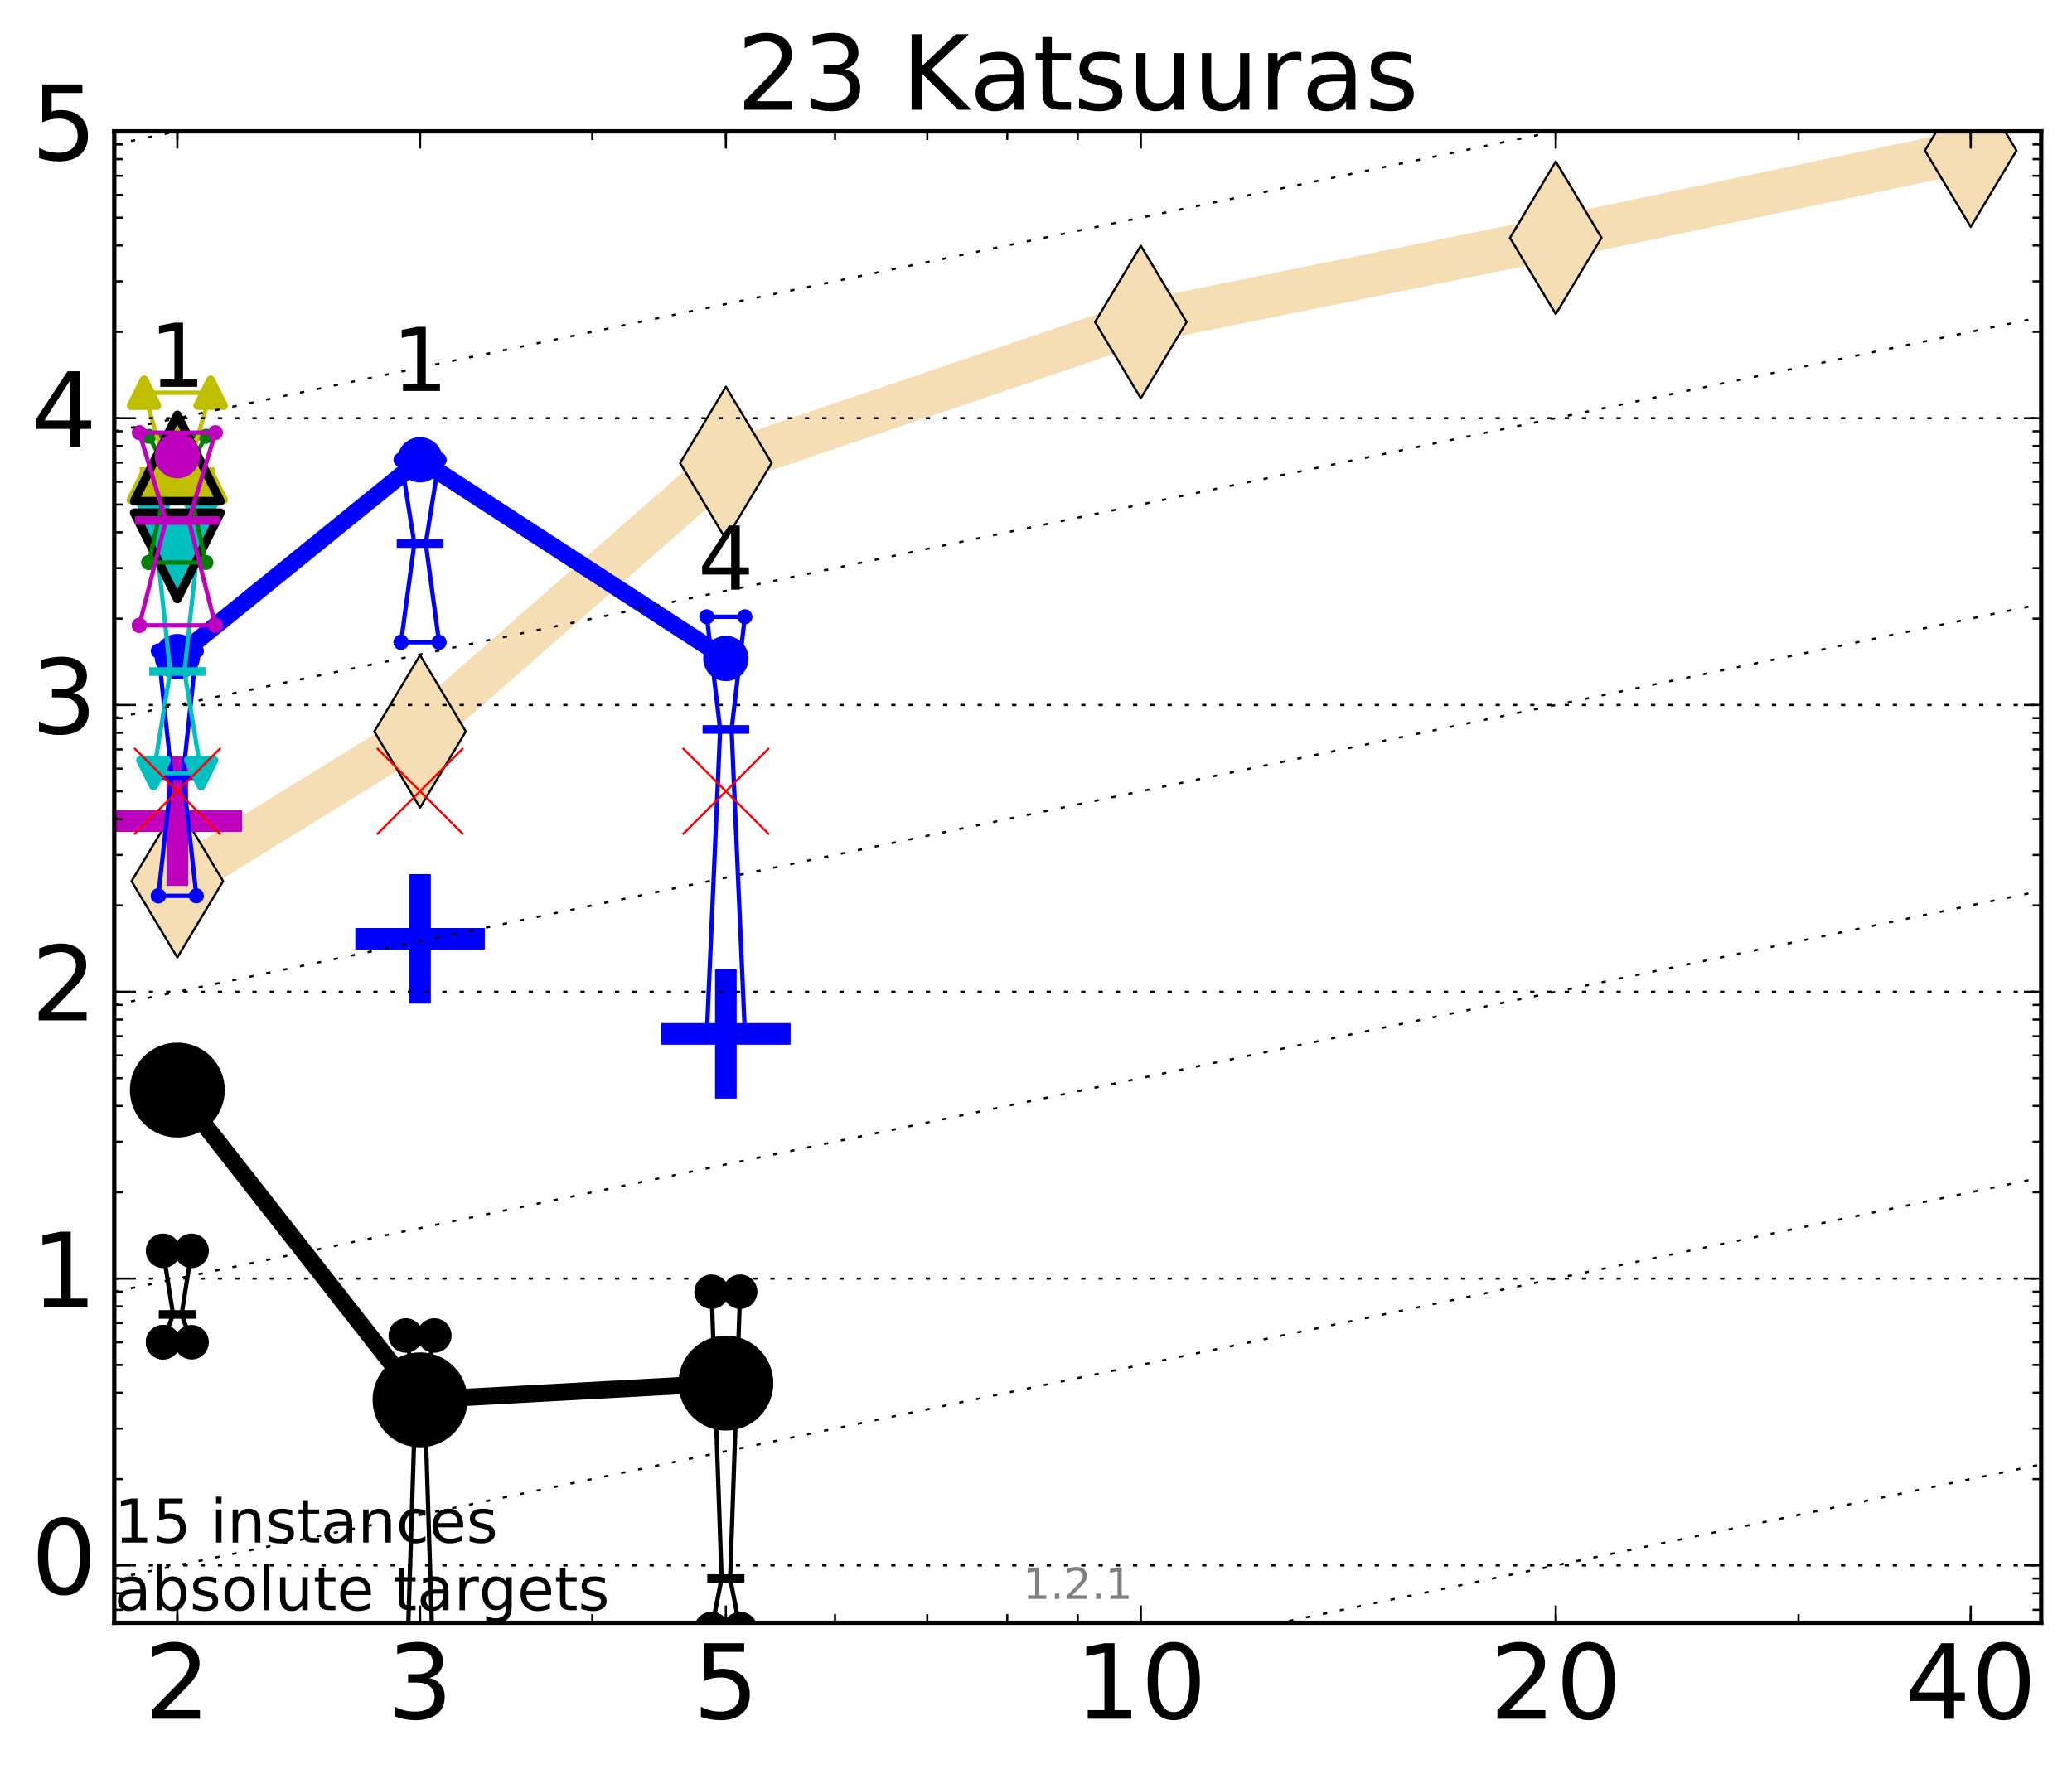 <?xml version="1.0" encoding="utf-8" standalone="no"?>
<!DOCTYPE svg PUBLIC "-//W3C//DTD SVG 1.1//EN"
  "http://www.w3.org/Graphics/SVG/1.1/DTD/svg11.dtd">
<!-- Created with matplotlib (http://matplotlib.org/) -->
<svg height="410pt" version="1.1" viewBox="0 0 480 410" width="480pt" xmlns="http://www.w3.org/2000/svg" xmlns:xlink="http://www.w3.org/1999/xlink">
 <defs>
  <style type="text/css">
*{stroke-linecap:butt;stroke-linejoin:round;stroke-miterlimit:100000;}
  </style>
 </defs>
 <g id="figure_1">
  <g id="patch_1">
   <path d="M 0 410.464 
L 480.07 410.464 
L 480.07 0 
L 0 0 
z
" style="fill:#ffffff;"/>
  </g>
  <g id="axes_1">
   <g id="patch_2">
    <path d="M 26.47 376.036 
L 472.87 376.036 
L 472.87 30.436 
L 26.47 30.436 
z
" style="fill:#ffffff;"/>
   </g>
   <g id="line2d_1">
    <path clip-path="url(#p427b58c6d6)" d="M 41.082 204.193 
L 97.312 169.488 
L 168.155 107.286 
L 264.282 74.621 
L 360.409 55.111 
L 456.536 34.894 
" style="fill:none;stroke:#f5deb3;stroke-linecap:square;stroke-width:10.0;"/>
    <defs>
     <path d="M -0 17.678 
L 10.607 0 
L 0 -17.678 
L -10.607 -0 
z
" id="m8cd837d5ee" style="stroke:#000000;stroke-linejoin:miter;stroke-width:0.5;"/>
    </defs>
    <g clip-path="url(#p427b58c6d6)">
     <use style="fill:#f5deb3;stroke:#000000;stroke-linejoin:miter;stroke-width:0.5;" x="41.082" xlink:href="#m8cd837d5ee" y="204.193"/>
     <use style="fill:#f5deb3;stroke:#000000;stroke-linejoin:miter;stroke-width:0.5;" x="97.312" xlink:href="#m8cd837d5ee" y="169.488"/>
     <use style="fill:#f5deb3;stroke:#000000;stroke-linejoin:miter;stroke-width:0.5;" x="168.155" xlink:href="#m8cd837d5ee" y="107.286"/>
     <use style="fill:#f5deb3;stroke:#000000;stroke-linejoin:miter;stroke-width:0.5;" x="264.282" xlink:href="#m8cd837d5ee" y="74.621"/>
     <use style="fill:#f5deb3;stroke:#000000;stroke-linejoin:miter;stroke-width:0.5;" x="360.409" xlink:href="#m8cd837d5ee" y="55.111"/>
     <use style="fill:#f5deb3;stroke:#000000;stroke-linejoin:miter;stroke-width:0.5;" x="456.536" xlink:href="#m8cd837d5ee" y="34.894"/>
    </g>
   </g>
   <g id="line2d_2">
    <defs>
     <path d="M -15 0 
L 15 0 
M 0 15 
L 0 -15 
" id="m94a3b336a3" style="stroke:#bf00bf;stroke-width:5.0;"/>
    </defs>
    <g clip-path="url(#p427b58c6d6)">
     <use style="fill:#bf00bf;stroke:#bf00bf;stroke-width:5.0;" x="41.082" xlink:href="#m94a3b336a3" y="190.28"/>
    </g>
   </g>
   <g id="line2d_3">
    <defs>
     <path d="M -15 0 
L 15 0 
M 0 15 
L 0 -15 
" id="m03a48402e6" style="stroke:#0000ff;stroke-width:5.0;"/>
    </defs>
    <g clip-path="url(#p427b58c6d6)">
     <use style="fill:#0000ff;stroke:#0000ff;stroke-width:5.0;" x="97.312" xlink:href="#m03a48402e6" y="217.546"/>
    </g>
   </g>
   <g id="line2d_4">
    <g clip-path="url(#p427b58c6d6)">
     <use style="fill:#0000ff;stroke:#0000ff;stroke-width:5.0;" x="168.155" xlink:href="#m03a48402e6" y="239.585"/>
    </g>
   </g>
   <g id="line2d_5">
    <path clip-path="url(#p427b58c6d6)" d="M 37.777 311.027 
L 40.09 304.586 
L 37.777 289.842 
L 44.386 289.842 
L 42.073 304.586 
L 44.386 311.027 
L 37.777 311.027 
" style="fill:none;stroke:#000000;stroke-linecap:square;"/>
    <defs>
     <path d="M 0 0 
C 0 0 0 0 0 0 
C 0 0 0 0 0 0 
C 0 0 0 0 0 0 
C 0 0 0 0 0 0 
C 0 0 0 0 0 0 
C 0 0 0 0 0 0 
C 0 0 0 0 0 0 
C 0 0 0 0 0 0 
z
" id="mfc038514c2" style="stroke:#000000;stroke-width:2.0;"/>
    </defs>
    <g clip-path="url(#p427b58c6d6)">
     <use style="stroke:#000000;stroke-width:2.0;" x="37.777" xlink:href="#mfc038514c2" y="311.027"/>
     <use style="stroke:#000000;stroke-width:2.0;" x="40.09" xlink:href="#mfc038514c2" y="304.586"/>
     <use style="stroke:#000000;stroke-width:2.0;" x="37.777" xlink:href="#mfc038514c2" y="289.842"/>
     <use style="stroke:#000000;stroke-width:2.0;" x="44.386" xlink:href="#mfc038514c2" y="289.842"/>
     <use style="stroke:#000000;stroke-width:2.0;" x="42.073" xlink:href="#mfc038514c2" y="304.586"/>
     <use style="stroke:#000000;stroke-width:2.0;" x="44.386" xlink:href="#mfc038514c2" y="311.027"/>
     <use style="stroke:#000000;stroke-width:2.0;" x="37.777" xlink:href="#mfc038514c2" y="311.027"/>
    </g>
   </g>
   <g id="line2d_6">
    <path clip-path="url(#p427b58c6d6)" d="M 37.777 311.027 
L 44.386 311.027 
L 44.386 289.842 
L 37.777 289.842 
L 37.777 311.027 
" style="fill:none;"/>
    <defs>
     <path d="M 0 3 
C 0.796 3 1.559 2.684 2.121 2.121 
C 2.684 1.559 3 0.796 3 0 
C 3 -0.796 2.684 -1.559 2.121 -2.121 
C 1.559 -2.684 0.796 -3 0 -3 
C -0.796 -3 -1.559 -2.684 -2.121 -2.121 
C -2.684 -1.559 -3 -0.796 -3 0 
C -3 0.796 -2.684 1.559 -2.121 2.121 
C -1.559 2.684 -0.796 3 0 3 
z
" id="ma5015cdd35" style="stroke:#000000;stroke-width:2.0;"/>
    </defs>
    <g clip-path="url(#p427b58c6d6)">
     <use style="stroke:#000000;stroke-width:2.0;" x="37.777" xlink:href="#ma5015cdd35" y="311.027"/>
     <use style="stroke:#000000;stroke-width:2.0;" x="44.386" xlink:href="#ma5015cdd35" y="311.027"/>
     <use style="stroke:#000000;stroke-width:2.0;" x="44.386" xlink:href="#ma5015cdd35" y="289.842"/>
     <use style="stroke:#000000;stroke-width:2.0;" x="37.777" xlink:href="#ma5015cdd35" y="289.842"/>
     <use style="stroke:#000000;stroke-width:2.0;" x="37.777" xlink:href="#ma5015cdd35" y="311.027"/>
    </g>
   </g>
   <g id="line2d_7">
    <path clip-path="url(#p427b58c6d6)" d="M 37.777 304.586 
L 44.386 304.586 
" style="fill:none;stroke:#000000;stroke-linecap:square;stroke-width:2.0;"/>
    <g clip-path="url(#p427b58c6d6)">
     <use style="stroke:#000000;stroke-width:2.0;" x="37.777" xlink:href="#mfc038514c2" y="304.586"/>
     <use style="stroke:#000000;stroke-width:2.0;" x="44.386" xlink:href="#mfc038514c2" y="304.586"/>
    </g>
   </g>
   <g id="line2d_8">
    <path clip-path="url(#p427b58c6d6)" d="M 94.008 394.454 
L 96.321 321.552 
L 94.008 309.466 
L 100.617 309.466 
L 98.304 321.552 
L 100.617 394.454 
L 94.008 394.454 
" style="fill:none;stroke:#000000;stroke-linecap:square;"/>
    <g clip-path="url(#p427b58c6d6)">
     <use style="stroke:#000000;stroke-width:2.0;" x="94.008" xlink:href="#mfc038514c2" y="394.454"/>
     <use style="stroke:#000000;stroke-width:2.0;" x="96.321" xlink:href="#mfc038514c2" y="321.552"/>
     <use style="stroke:#000000;stroke-width:2.0;" x="94.008" xlink:href="#mfc038514c2" y="309.466"/>
     <use style="stroke:#000000;stroke-width:2.0;" x="100.617" xlink:href="#mfc038514c2" y="309.466"/>
     <use style="stroke:#000000;stroke-width:2.0;" x="98.304" xlink:href="#mfc038514c2" y="321.552"/>
     <use style="stroke:#000000;stroke-width:2.0;" x="100.617" xlink:href="#mfc038514c2" y="394.454"/>
     <use style="stroke:#000000;stroke-width:2.0;" x="94.008" xlink:href="#mfc038514c2" y="394.454"/>
    </g>
   </g>
   <g id="line2d_9">
    <path clip-path="url(#p427b58c6d6)" d="M 94.008 394.454 
L 100.617 394.454 
L 100.617 309.466 
L 94.008 309.466 
L 94.008 394.454 
" style="fill:none;"/>
    <g clip-path="url(#p427b58c6d6)">
     <use style="stroke:#000000;stroke-width:2.0;" x="94.008" xlink:href="#ma5015cdd35" y="394.454"/>
     <use style="stroke:#000000;stroke-width:2.0;" x="100.617" xlink:href="#ma5015cdd35" y="394.454"/>
     <use style="stroke:#000000;stroke-width:2.0;" x="100.617" xlink:href="#ma5015cdd35" y="309.466"/>
     <use style="stroke:#000000;stroke-width:2.0;" x="94.008" xlink:href="#ma5015cdd35" y="309.466"/>
     <use style="stroke:#000000;stroke-width:2.0;" x="94.008" xlink:href="#ma5015cdd35" y="394.454"/>
    </g>
   </g>
   <g id="line2d_10">
    <path clip-path="url(#p427b58c6d6)" d="M 94.008 321.552 
L 100.617 321.552 
" style="fill:none;stroke:#000000;stroke-linecap:square;stroke-width:2.0;"/>
    <g clip-path="url(#p427b58c6d6)">
     <use style="stroke:#000000;stroke-width:2.0;" x="94.008" xlink:href="#mfc038514c2" y="321.552"/>
     <use style="stroke:#000000;stroke-width:2.0;" x="100.617" xlink:href="#mfc038514c2" y="321.552"/>
    </g>
   </g>
   <g id="line2d_11">
    <path clip-path="url(#p427b58c6d6)" d="M 164.85 377.488 
L 167.163 365.785 
L 164.85 299.324 
L 171.459 299.324 
L 169.146 365.785 
L 171.459 377.488 
L 164.85 377.488 
" style="fill:none;stroke:#000000;stroke-linecap:square;"/>
    <g clip-path="url(#p427b58c6d6)">
     <use style="stroke:#000000;stroke-width:2.0;" x="164.85" xlink:href="#mfc038514c2" y="377.488"/>
     <use style="stroke:#000000;stroke-width:2.0;" x="167.163" xlink:href="#mfc038514c2" y="365.785"/>
     <use style="stroke:#000000;stroke-width:2.0;" x="164.85" xlink:href="#mfc038514c2" y="299.324"/>
     <use style="stroke:#000000;stroke-width:2.0;" x="171.459" xlink:href="#mfc038514c2" y="299.324"/>
     <use style="stroke:#000000;stroke-width:2.0;" x="169.146" xlink:href="#mfc038514c2" y="365.785"/>
     <use style="stroke:#000000;stroke-width:2.0;" x="171.459" xlink:href="#mfc038514c2" y="377.488"/>
     <use style="stroke:#000000;stroke-width:2.0;" x="164.85" xlink:href="#mfc038514c2" y="377.488"/>
    </g>
   </g>
   <g id="line2d_12">
    <path clip-path="url(#p427b58c6d6)" d="M 164.85 377.488 
L 171.459 377.488 
L 171.459 299.324 
L 164.85 299.324 
L 164.85 377.488 
" style="fill:none;"/>
    <g clip-path="url(#p427b58c6d6)">
     <use style="stroke:#000000;stroke-width:2.0;" x="164.85" xlink:href="#ma5015cdd35" y="377.488"/>
     <use style="stroke:#000000;stroke-width:2.0;" x="171.459" xlink:href="#ma5015cdd35" y="377.488"/>
     <use style="stroke:#000000;stroke-width:2.0;" x="171.459" xlink:href="#ma5015cdd35" y="299.324"/>
     <use style="stroke:#000000;stroke-width:2.0;" x="164.85" xlink:href="#ma5015cdd35" y="299.324"/>
     <use style="stroke:#000000;stroke-width:2.0;" x="164.85" xlink:href="#ma5015cdd35" y="377.488"/>
    </g>
   </g>
   <g id="line2d_13">
    <path clip-path="url(#p427b58c6d6)" d="M 164.85 365.785 
L 171.459 365.785 
" style="fill:none;stroke:#000000;stroke-linecap:square;stroke-width:2.0;"/>
    <g clip-path="url(#p427b58c6d6)">
     <use style="stroke:#000000;stroke-width:2.0;" x="164.85" xlink:href="#mfc038514c2" y="365.785"/>
     <use style="stroke:#000000;stroke-width:2.0;" x="171.459" xlink:href="#mfc038514c2" y="365.785"/>
    </g>
   </g>
   <g id="line2d_14">
    <path clip-path="url(#p427b58c6d6)" d="M 41.082 252.595 
L 97.312 324.38 
" style="fill:none;stroke:#000000;stroke-linecap:square;stroke-width:4.0;"/>
    <g clip-path="url(#p427b58c6d6)">
     <use style="stroke:#000000;stroke-width:2.0;" x="41.082" xlink:href="#mfc038514c2" y="252.595"/>
     <use style="stroke:#000000;stroke-width:2.0;" x="97.312" xlink:href="#mfc038514c2" y="324.38"/>
    </g>
   </g>
   <g id="line2d_15">
    <path clip-path="url(#p427b58c6d6)" d="M 97.312 324.38 
L 168.155 320.509 
" style="fill:none;stroke:#000000;stroke-linecap:square;stroke-width:4.0;"/>
    <g clip-path="url(#p427b58c6d6)">
     <use style="stroke:#000000;stroke-width:2.0;" x="97.312" xlink:href="#mfc038514c2" y="324.38"/>
     <use style="stroke:#000000;stroke-width:2.0;" x="168.155" xlink:href="#mfc038514c2" y="320.509"/>
    </g>
   </g>
   <g id="line2d_16">
    <path clip-path="url(#p427b58c6d6)" d="M 41.082 252.595 
L 97.312 324.38 
L 168.155 320.509 
" style="fill:none;"/>
    <defs>
     <path d="M 0 10 
C 2.652 10 5.196 8.946 7.071 7.071 
C 8.946 5.196 10 2.652 10 0 
C 10 -2.652 8.946 -5.196 7.071 -7.071 
C 5.196 -8.946 2.652 -10 0 -10 
C -2.652 -10 -5.196 -8.946 -7.071 -7.071 
C -8.946 -5.196 -10 -2.652 -10 0 
C -10 2.652 -8.946 5.196 -7.071 7.071 
C -5.196 8.946 -2.652 10 0 10 
z
" id="mc6967653f8" style="stroke:#000000;stroke-width:2.0;"/>
    </defs>
    <g clip-path="url(#p427b58c6d6)">
     <use style="stroke:#000000;stroke-width:2.0;" x="41.082" xlink:href="#mc6967653f8" y="252.595"/>
     <use style="stroke:#000000;stroke-width:2.0;" x="97.312" xlink:href="#mc6967653f8" y="324.38"/>
     <use style="stroke:#000000;stroke-width:2.0;" x="168.155" xlink:href="#mc6967653f8" y="320.509"/>
    </g>
   </g>
   <g id="line2d_17">
    <path clip-path="url(#p427b58c6d6)" d="M 36.676 207.593 
L 39.76 179.711 
L 36.676 150.84 
L 45.488 150.84 
L 42.403 179.711 
L 45.488 207.593 
L 36.676 207.593 
" style="fill:none;stroke:#0000ff;stroke-linecap:square;"/>
    <defs>
     <path d="M 0 0 
C 0 0 0 0 0 0 
C 0 0 0 0 0 0 
C 0 0 0 0 0 0 
C 0 0 0 0 0 0 
C 0 0 0 0 0 0 
C 0 0 0 0 0 0 
C 0 0 0 0 0 0 
C 0 0 0 0 0 0 
z
" id="mfc0c49f45b" style="stroke:#0000ff;stroke-width:0.5;"/>
    </defs>
    <g clip-path="url(#p427b58c6d6)">
     <use style="fill:#0000ff;stroke:#0000ff;stroke-width:0.5;" x="36.676" xlink:href="#mfc0c49f45b" y="207.593"/>
     <use style="fill:#0000ff;stroke:#0000ff;stroke-width:0.5;" x="39.76" xlink:href="#mfc0c49f45b" y="179.711"/>
     <use style="fill:#0000ff;stroke:#0000ff;stroke-width:0.5;" x="36.676" xlink:href="#mfc0c49f45b" y="150.84"/>
     <use style="fill:#0000ff;stroke:#0000ff;stroke-width:0.5;" x="45.488" xlink:href="#mfc0c49f45b" y="150.84"/>
     <use style="fill:#0000ff;stroke:#0000ff;stroke-width:0.5;" x="42.403" xlink:href="#mfc0c49f45b" y="179.711"/>
     <use style="fill:#0000ff;stroke:#0000ff;stroke-width:0.5;" x="45.488" xlink:href="#mfc0c49f45b" y="207.593"/>
     <use style="fill:#0000ff;stroke:#0000ff;stroke-width:0.5;" x="36.676" xlink:href="#mfc0c49f45b" y="207.593"/>
    </g>
   </g>
   <g id="line2d_18">
    <path clip-path="url(#p427b58c6d6)" d="M 36.676 207.593 
L 45.488 207.593 
L 45.488 150.84 
L 36.676 150.84 
L 36.676 207.593 
" style="fill:none;"/>
    <defs>
     <path d="M 0 1.5 
C 0.398 1.5 0.779 1.342 1.061 1.061 
C 1.342 0.779 1.5 0.398 1.5 0 
C 1.5 -0.398 1.342 -0.779 1.061 -1.061 
C 0.779 -1.342 0.398 -1.5 0 -1.5 
C -0.398 -1.5 -0.779 -1.342 -1.061 -1.061 
C -1.342 -0.779 -1.5 -0.398 -1.5 0 
C -1.5 0.398 -1.342 0.779 -1.061 1.061 
C -0.779 1.342 -0.398 1.5 0 1.5 
z
" id="mfbb813ca93" style="stroke:#0000ff;stroke-width:0.5;"/>
    </defs>
    <g clip-path="url(#p427b58c6d6)">
     <use style="fill:#0000ff;stroke:#0000ff;stroke-width:0.5;" x="36.676" xlink:href="#mfbb813ca93" y="207.593"/>
     <use style="fill:#0000ff;stroke:#0000ff;stroke-width:0.5;" x="45.488" xlink:href="#mfbb813ca93" y="207.593"/>
     <use style="fill:#0000ff;stroke:#0000ff;stroke-width:0.5;" x="45.488" xlink:href="#mfbb813ca93" y="150.84"/>
     <use style="fill:#0000ff;stroke:#0000ff;stroke-width:0.5;" x="36.676" xlink:href="#mfbb813ca93" y="150.84"/>
     <use style="fill:#0000ff;stroke:#0000ff;stroke-width:0.5;" x="36.676" xlink:href="#mfbb813ca93" y="207.593"/>
    </g>
   </g>
   <g id="line2d_19">
    <path clip-path="url(#p427b58c6d6)" d="M 36.676 179.711 
L 45.488 179.711 
" style="fill:none;stroke:#0000ff;stroke-linecap:square;stroke-width:2.0;"/>
    <g clip-path="url(#p427b58c6d6)">
     <use style="fill:#0000ff;stroke:#0000ff;stroke-width:0.5;" x="36.676" xlink:href="#mfc0c49f45b" y="179.711"/>
     <use style="fill:#0000ff;stroke:#0000ff;stroke-width:0.5;" x="45.488" xlink:href="#mfc0c49f45b" y="179.711"/>
    </g>
   </g>
   <g id="line2d_20">
    <path clip-path="url(#p427b58c6d6)" d="M 92.906 148.835 
L 95.991 125.946 
L 92.906 106.55 
L 101.718 106.55 
L 98.634 125.946 
L 101.718 148.835 
L 92.906 148.835 
" style="fill:none;stroke:#0000ff;stroke-linecap:square;"/>
    <g clip-path="url(#p427b58c6d6)">
     <use style="fill:#0000ff;stroke:#0000ff;stroke-width:0.5;" x="92.906" xlink:href="#mfc0c49f45b" y="148.835"/>
     <use style="fill:#0000ff;stroke:#0000ff;stroke-width:0.5;" x="95.991" xlink:href="#mfc0c49f45b" y="125.946"/>
     <use style="fill:#0000ff;stroke:#0000ff;stroke-width:0.5;" x="92.906" xlink:href="#mfc0c49f45b" y="106.55"/>
     <use style="fill:#0000ff;stroke:#0000ff;stroke-width:0.5;" x="101.718" xlink:href="#mfc0c49f45b" y="106.55"/>
     <use style="fill:#0000ff;stroke:#0000ff;stroke-width:0.5;" x="98.634" xlink:href="#mfc0c49f45b" y="125.946"/>
     <use style="fill:#0000ff;stroke:#0000ff;stroke-width:0.5;" x="101.718" xlink:href="#mfc0c49f45b" y="148.835"/>
     <use style="fill:#0000ff;stroke:#0000ff;stroke-width:0.5;" x="92.906" xlink:href="#mfc0c49f45b" y="148.835"/>
    </g>
   </g>
   <g id="line2d_21">
    <path clip-path="url(#p427b58c6d6)" d="M 92.906 148.835 
L 101.718 148.835 
L 101.718 106.55 
L 92.906 106.55 
L 92.906 148.835 
" style="fill:none;"/>
    <g clip-path="url(#p427b58c6d6)">
     <use style="fill:#0000ff;stroke:#0000ff;stroke-width:0.5;" x="92.906" xlink:href="#mfbb813ca93" y="148.835"/>
     <use style="fill:#0000ff;stroke:#0000ff;stroke-width:0.5;" x="101.718" xlink:href="#mfbb813ca93" y="148.835"/>
     <use style="fill:#0000ff;stroke:#0000ff;stroke-width:0.5;" x="101.718" xlink:href="#mfbb813ca93" y="106.55"/>
     <use style="fill:#0000ff;stroke:#0000ff;stroke-width:0.5;" x="92.906" xlink:href="#mfbb813ca93" y="106.55"/>
     <use style="fill:#0000ff;stroke:#0000ff;stroke-width:0.5;" x="92.906" xlink:href="#mfbb813ca93" y="148.835"/>
    </g>
   </g>
   <g id="line2d_22">
    <path clip-path="url(#p427b58c6d6)" d="M 92.906 125.946 
L 101.718 125.946 
" style="fill:none;stroke:#0000ff;stroke-linecap:square;stroke-width:2.0;"/>
    <g clip-path="url(#p427b58c6d6)">
     <use style="fill:#0000ff;stroke:#0000ff;stroke-width:0.5;" x="92.906" xlink:href="#mfc0c49f45b" y="125.946"/>
     <use style="fill:#0000ff;stroke:#0000ff;stroke-width:0.5;" x="101.718" xlink:href="#mfc0c49f45b" y="125.946"/>
    </g>
   </g>
   <g id="line2d_23">
    <path clip-path="url(#p427b58c6d6)" d="M 163.749 239.544 
L 166.833 169.031 
L 163.749 142.928 
L 172.561 142.928 
L 169.476 169.031 
L 172.561 239.544 
L 163.749 239.544 
" style="fill:none;stroke:#0000ff;stroke-linecap:square;"/>
    <g clip-path="url(#p427b58c6d6)">
     <use style="fill:#0000ff;stroke:#0000ff;stroke-width:0.5;" x="163.749" xlink:href="#mfc0c49f45b" y="239.544"/>
     <use style="fill:#0000ff;stroke:#0000ff;stroke-width:0.5;" x="166.833" xlink:href="#mfc0c49f45b" y="169.031"/>
     <use style="fill:#0000ff;stroke:#0000ff;stroke-width:0.5;" x="163.749" xlink:href="#mfc0c49f45b" y="142.928"/>
     <use style="fill:#0000ff;stroke:#0000ff;stroke-width:0.5;" x="172.561" xlink:href="#mfc0c49f45b" y="142.928"/>
     <use style="fill:#0000ff;stroke:#0000ff;stroke-width:0.5;" x="169.476" xlink:href="#mfc0c49f45b" y="169.031"/>
     <use style="fill:#0000ff;stroke:#0000ff;stroke-width:0.5;" x="172.561" xlink:href="#mfc0c49f45b" y="239.544"/>
     <use style="fill:#0000ff;stroke:#0000ff;stroke-width:0.5;" x="163.749" xlink:href="#mfc0c49f45b" y="239.544"/>
    </g>
   </g>
   <g id="line2d_24">
    <path clip-path="url(#p427b58c6d6)" d="M 163.749 239.544 
L 172.561 239.544 
L 172.561 142.928 
L 163.749 142.928 
L 163.749 239.544 
" style="fill:none;"/>
    <g clip-path="url(#p427b58c6d6)">
     <use style="fill:#0000ff;stroke:#0000ff;stroke-width:0.5;" x="163.749" xlink:href="#mfbb813ca93" y="239.544"/>
     <use style="fill:#0000ff;stroke:#0000ff;stroke-width:0.5;" x="172.561" xlink:href="#mfbb813ca93" y="239.544"/>
     <use style="fill:#0000ff;stroke:#0000ff;stroke-width:0.5;" x="172.561" xlink:href="#mfbb813ca93" y="142.928"/>
     <use style="fill:#0000ff;stroke:#0000ff;stroke-width:0.5;" x="163.749" xlink:href="#mfbb813ca93" y="142.928"/>
     <use style="fill:#0000ff;stroke:#0000ff;stroke-width:0.5;" x="163.749" xlink:href="#mfbb813ca93" y="239.544"/>
    </g>
   </g>
   <g id="line2d_25">
    <path clip-path="url(#p427b58c6d6)" d="M 163.749 169.031 
L 172.561 169.031 
" style="fill:none;stroke:#0000ff;stroke-linecap:square;stroke-width:2.0;"/>
    <g clip-path="url(#p427b58c6d6)">
     <use style="fill:#0000ff;stroke:#0000ff;stroke-width:0.5;" x="163.749" xlink:href="#mfc0c49f45b" y="169.031"/>
     <use style="fill:#0000ff;stroke:#0000ff;stroke-width:0.5;" x="172.561" xlink:href="#mfc0c49f45b" y="169.031"/>
    </g>
   </g>
   <g id="line2d_26">
    <path clip-path="url(#p427b58c6d6)" d="M 41.082 152.156 
L 97.312 106.55 
" style="fill:none;stroke:#0000ff;stroke-linecap:square;stroke-width:4.0;"/>
    <g clip-path="url(#p427b58c6d6)">
     <use style="fill:#0000ff;stroke:#0000ff;stroke-width:0.5;" x="41.082" xlink:href="#mfc0c49f45b" y="152.156"/>
     <use style="fill:#0000ff;stroke:#0000ff;stroke-width:0.5;" x="97.312" xlink:href="#mfc0c49f45b" y="106.55"/>
    </g>
   </g>
   <g id="line2d_27">
    <path clip-path="url(#p427b58c6d6)" d="M 97.312 106.55 
L 168.155 152.591 
" style="fill:none;stroke:#0000ff;stroke-linecap:square;stroke-width:4.0;"/>
    <g clip-path="url(#p427b58c6d6)">
     <use style="fill:#0000ff;stroke:#0000ff;stroke-width:0.5;" x="97.312" xlink:href="#mfc0c49f45b" y="106.55"/>
     <use style="fill:#0000ff;stroke:#0000ff;stroke-width:0.5;" x="168.155" xlink:href="#mfc0c49f45b" y="152.591"/>
    </g>
   </g>
   <g id="line2d_28">
    <path clip-path="url(#p427b58c6d6)" d="M 41.082 152.156 
L 97.312 106.55 
L 168.155 152.591 
" style="fill:none;"/>
    <defs>
     <path d="M 0 5 
C 1.326 5 2.598 4.473 3.536 3.536 
C 4.473 2.598 5 1.326 5 0 
C 5 -1.326 4.473 -2.598 3.536 -3.536 
C 2.598 -4.473 1.326 -5 0 -5 
C -1.326 -5 -2.598 -4.473 -3.536 -3.536 
C -4.473 -2.598 -5 -1.326 -5 0 
C -5 1.326 -4.473 2.598 -3.536 3.536 
C -2.598 4.473 -1.326 5 0 5 
z
" id="m004eb7c3f7" style="stroke:#0000ff;stroke-width:0.5;"/>
    </defs>
    <g clip-path="url(#p427b58c6d6)">
     <use style="fill:#0000ff;stroke:#0000ff;stroke-width:0.5;" x="41.082" xlink:href="#m004eb7c3f7" y="152.156"/>
     <use style="fill:#0000ff;stroke:#0000ff;stroke-width:0.5;" x="97.312" xlink:href="#m004eb7c3f7" y="106.55"/>
     <use style="fill:#0000ff;stroke:#0000ff;stroke-width:0.5;" x="168.155" xlink:href="#m004eb7c3f7" y="152.591"/>
    </g>
   </g>
   <g id="line2d_29">
    <path clip-path="url(#p427b58c6d6)" d="M 35.574 179.157 
L 39.429 155.609 
L 35.574 119.69 
L 46.589 119.69 
L 42.734 155.609 
L 46.589 179.157 
L 35.574 179.157 
" style="fill:none;stroke:#00bfbf;stroke-linecap:square;"/>
    <defs>
     <path d="M 0 0 
L 0 0 
L 0 0 
z
" id="mab6574356b" style="stroke:#00bfbf;stroke-linejoin:miter;stroke-width:2.0;"/>
    </defs>
    <g clip-path="url(#p427b58c6d6)">
     <use style="fill:#00bfbf;stroke:#00bfbf;stroke-linejoin:miter;stroke-width:2.0;" x="35.574" xlink:href="#mab6574356b" y="179.157"/>
     <use style="fill:#00bfbf;stroke:#00bfbf;stroke-linejoin:miter;stroke-width:2.0;" x="39.429" xlink:href="#mab6574356b" y="155.609"/>
     <use style="fill:#00bfbf;stroke:#00bfbf;stroke-linejoin:miter;stroke-width:2.0;" x="35.574" xlink:href="#mab6574356b" y="119.69"/>
     <use style="fill:#00bfbf;stroke:#00bfbf;stroke-linejoin:miter;stroke-width:2.0;" x="46.589" xlink:href="#mab6574356b" y="119.69"/>
     <use style="fill:#00bfbf;stroke:#00bfbf;stroke-linejoin:miter;stroke-width:2.0;" x="42.734" xlink:href="#mab6574356b" y="155.609"/>
     <use style="fill:#00bfbf;stroke:#00bfbf;stroke-linejoin:miter;stroke-width:2.0;" x="46.589" xlink:href="#mab6574356b" y="179.157"/>
     <use style="fill:#00bfbf;stroke:#00bfbf;stroke-linejoin:miter;stroke-width:2.0;" x="35.574" xlink:href="#mab6574356b" y="179.157"/>
    </g>
   </g>
   <g id="line2d_30">
    <path clip-path="url(#p427b58c6d6)" d="M 35.574 179.157 
L 46.589 179.157 
L 46.589 119.69 
L 35.574 119.69 
L 35.574 179.157 
" style="fill:none;"/>
    <defs>
     <path d="M -0 3 
L 3 -3 
L -3 -3 
z
" id="m3a67f3bab2" style="stroke:#00bfbf;stroke-linejoin:miter;stroke-width:2.0;"/>
    </defs>
    <g clip-path="url(#p427b58c6d6)">
     <use style="fill:#00bfbf;stroke:#00bfbf;stroke-linejoin:miter;stroke-width:2.0;" x="35.574" xlink:href="#m3a67f3bab2" y="179.157"/>
     <use style="fill:#00bfbf;stroke:#00bfbf;stroke-linejoin:miter;stroke-width:2.0;" x="46.589" xlink:href="#m3a67f3bab2" y="179.157"/>
     <use style="fill:#00bfbf;stroke:#00bfbf;stroke-linejoin:miter;stroke-width:2.0;" x="46.589" xlink:href="#m3a67f3bab2" y="119.69"/>
     <use style="fill:#00bfbf;stroke:#00bfbf;stroke-linejoin:miter;stroke-width:2.0;" x="35.574" xlink:href="#m3a67f3bab2" y="119.69"/>
     <use style="fill:#00bfbf;stroke:#00bfbf;stroke-linejoin:miter;stroke-width:2.0;" x="35.574" xlink:href="#m3a67f3bab2" y="179.157"/>
    </g>
   </g>
   <g id="line2d_31">
    <path clip-path="url(#p427b58c6d6)" d="M 35.574 155.609 
L 46.589 155.609 
" style="fill:none;stroke:#00bfbf;stroke-linecap:square;stroke-width:2.0;"/>
    <g clip-path="url(#p427b58c6d6)">
     <use style="fill:#00bfbf;stroke:#00bfbf;stroke-linejoin:miter;stroke-width:2.0;" x="35.574" xlink:href="#mab6574356b" y="155.609"/>
     <use style="fill:#00bfbf;stroke:#00bfbf;stroke-linejoin:miter;stroke-width:2.0;" x="46.589" xlink:href="#mab6574356b" y="155.609"/>
    </g>
   </g>
   <g id="line2d_32">
    <path clip-path="url(#p427b58c6d6)" d="M 41.082 128.811 
" style="fill:none;"/>
    <defs>
     <path d="M -0 10 
L 10 -10 
L -10 -10 
z
" id="m755c1cbae9" style="stroke:#000000;stroke-linejoin:miter;stroke-width:2.0;"/>
    </defs>
    <g clip-path="url(#p427b58c6d6)">
     <use style="fill:#00bfbf;stroke:#000000;stroke-linejoin:miter;stroke-width:2.0;" x="41.082" xlink:href="#m755c1cbae9" y="128.811"/>
    </g>
   </g>
   <g id="line2d_33">
    <path clip-path="url(#p427b58c6d6)" d="M 34.473 130.337 
L 39.099 109.812 
L 34.473 101.101 
L 47.691 101.101 
L 43.064 109.812 
L 47.691 130.337 
L 34.473 130.337 
" style="fill:none;stroke:#008000;stroke-linecap:square;"/>
    <defs>
     <path d="M 0 0 
C 0 0 0 0 0 0 
C 0 0 0 0 0 0 
C 0 0 0 0 0 0 
C 0 0 0 0 0 0 
C 0 0 0 0 0 0 
C 0 0 0 0 0 0 
C 0 0 0 0 0 0 
C 0 0 0 0 0 0 
z
" id="m5e36892788" style="stroke:#008000;stroke-width:0.5;"/>
    </defs>
    <g clip-path="url(#p427b58c6d6)">
     <use style="fill:#008000;stroke:#008000;stroke-width:0.5;" x="34.473" xlink:href="#m5e36892788" y="130.337"/>
     <use style="fill:#008000;stroke:#008000;stroke-width:0.5;" x="39.099" xlink:href="#m5e36892788" y="109.812"/>
     <use style="fill:#008000;stroke:#008000;stroke-width:0.5;" x="34.473" xlink:href="#m5e36892788" y="101.101"/>
     <use style="fill:#008000;stroke:#008000;stroke-width:0.5;" x="47.691" xlink:href="#m5e36892788" y="101.101"/>
     <use style="fill:#008000;stroke:#008000;stroke-width:0.5;" x="43.064" xlink:href="#m5e36892788" y="109.812"/>
     <use style="fill:#008000;stroke:#008000;stroke-width:0.5;" x="47.691" xlink:href="#m5e36892788" y="130.337"/>
     <use style="fill:#008000;stroke:#008000;stroke-width:0.5;" x="34.473" xlink:href="#m5e36892788" y="130.337"/>
    </g>
   </g>
   <g id="line2d_34">
    <path clip-path="url(#p427b58c6d6)" d="M 34.473 130.337 
L 47.691 130.337 
L 47.691 101.101 
L 34.473 101.101 
L 34.473 130.337 
" style="fill:none;"/>
    <defs>
     <path d="M 0 1.5 
C 0.398 1.5 0.779 1.342 1.061 1.061 
C 1.342 0.779 1.5 0.398 1.5 0 
C 1.5 -0.398 1.342 -0.779 1.061 -1.061 
C 0.779 -1.342 0.398 -1.5 0 -1.5 
C -0.398 -1.5 -0.779 -1.342 -1.061 -1.061 
C -1.342 -0.779 -1.5 -0.398 -1.5 0 
C -1.5 0.398 -1.342 0.779 -1.061 1.061 
C -0.779 1.342 -0.398 1.5 0 1.5 
z
" id="mfa1757dc45" style="stroke:#008000;stroke-width:0.5;"/>
    </defs>
    <g clip-path="url(#p427b58c6d6)">
     <use style="fill:#008000;stroke:#008000;stroke-width:0.5;" x="34.473" xlink:href="#mfa1757dc45" y="130.337"/>
     <use style="fill:#008000;stroke:#008000;stroke-width:0.5;" x="47.691" xlink:href="#mfa1757dc45" y="130.337"/>
     <use style="fill:#008000;stroke:#008000;stroke-width:0.5;" x="47.691" xlink:href="#mfa1757dc45" y="101.101"/>
     <use style="fill:#008000;stroke:#008000;stroke-width:0.5;" x="34.473" xlink:href="#mfa1757dc45" y="101.101"/>
     <use style="fill:#008000;stroke:#008000;stroke-width:0.5;" x="34.473" xlink:href="#mfa1757dc45" y="130.337"/>
    </g>
   </g>
   <g id="line2d_35">
    <path clip-path="url(#p427b58c6d6)" d="M 34.473 109.812 
L 47.691 109.812 
" style="fill:none;stroke:#008000;stroke-linecap:square;stroke-width:2.0;"/>
    <g clip-path="url(#p427b58c6d6)">
     <use style="fill:#008000;stroke:#008000;stroke-width:0.5;" x="34.473" xlink:href="#m5e36892788" y="109.812"/>
     <use style="fill:#008000;stroke:#008000;stroke-width:0.5;" x="47.691" xlink:href="#m5e36892788" y="109.812"/>
    </g>
   </g>
   <g id="line2d_36">
    <path clip-path="url(#p427b58c6d6)" d="M 41.082 106.607 
" style="fill:none;"/>
    <defs>
     <path d="M 0 5 
C 1.326 5 2.598 4.473 3.536 3.536 
C 4.473 2.598 5 1.326 5 0 
C 5 -1.326 4.473 -2.598 3.536 -3.536 
C 2.598 -4.473 1.326 -5 0 -5 
C -1.326 -5 -2.598 -4.473 -3.536 -3.536 
C -4.473 -2.598 -5 -1.326 -5 0 
C -5 1.326 -4.473 2.598 -3.536 3.536 
C -2.598 4.473 -1.326 5 0 5 
z
" id="mf34489c20b" style="stroke:#008000;stroke-width:0.5;"/>
    </defs>
    <g clip-path="url(#p427b58c6d6)">
     <use style="fill:#008000;stroke:#008000;stroke-width:0.5;" x="41.082" xlink:href="#mf34489c20b" y="106.607"/>
    </g>
   </g>
   <g id="line2d_37">
    <path clip-path="url(#p427b58c6d6)" d="M 33.371 112.831 
L 38.768 109.293 
L 33.371 91.006 
L 48.792 91.006 
L 43.395 109.293 
L 48.792 112.831 
L 33.371 112.831 
" style="fill:none;stroke:#bfbf00;stroke-linecap:square;"/>
    <defs>
     <path d="M 0 0 
L 0 0 
L 0 0 
z
" id="mc70808e1b8" style="stroke:#bfbf00;stroke-linejoin:miter;stroke-width:2.0;"/>
    </defs>
    <g clip-path="url(#p427b58c6d6)">
     <use style="fill:#bfbf00;stroke:#bfbf00;stroke-linejoin:miter;stroke-width:2.0;" x="33.371" xlink:href="#mc70808e1b8" y="112.831"/>
     <use style="fill:#bfbf00;stroke:#bfbf00;stroke-linejoin:miter;stroke-width:2.0;" x="38.768" xlink:href="#mc70808e1b8" y="109.293"/>
     <use style="fill:#bfbf00;stroke:#bfbf00;stroke-linejoin:miter;stroke-width:2.0;" x="33.371" xlink:href="#mc70808e1b8" y="91.006"/>
     <use style="fill:#bfbf00;stroke:#bfbf00;stroke-linejoin:miter;stroke-width:2.0;" x="48.792" xlink:href="#mc70808e1b8" y="91.006"/>
     <use style="fill:#bfbf00;stroke:#bfbf00;stroke-linejoin:miter;stroke-width:2.0;" x="43.395" xlink:href="#mc70808e1b8" y="109.293"/>
     <use style="fill:#bfbf00;stroke:#bfbf00;stroke-linejoin:miter;stroke-width:2.0;" x="48.792" xlink:href="#mc70808e1b8" y="112.831"/>
     <use style="fill:#bfbf00;stroke:#bfbf00;stroke-linejoin:miter;stroke-width:2.0;" x="33.371" xlink:href="#mc70808e1b8" y="112.831"/>
    </g>
   </g>
   <g id="line2d_38">
    <path clip-path="url(#p427b58c6d6)" d="M 33.371 112.831 
L 48.792 112.831 
L 48.792 91.006 
L 33.371 91.006 
L 33.371 112.831 
" style="fill:none;"/>
    <defs>
     <path d="M 0 -3 
L -3 3 
L 3 3 
z
" id="m038b879394" style="stroke:#bfbf00;stroke-linejoin:miter;stroke-width:2.0;"/>
    </defs>
    <g clip-path="url(#p427b58c6d6)">
     <use style="fill:#bfbf00;stroke:#bfbf00;stroke-linejoin:miter;stroke-width:2.0;" x="33.371" xlink:href="#m038b879394" y="112.831"/>
     <use style="fill:#bfbf00;stroke:#bfbf00;stroke-linejoin:miter;stroke-width:2.0;" x="48.792" xlink:href="#m038b879394" y="112.831"/>
     <use style="fill:#bfbf00;stroke:#bfbf00;stroke-linejoin:miter;stroke-width:2.0;" x="48.792" xlink:href="#m038b879394" y="91.006"/>
     <use style="fill:#bfbf00;stroke:#bfbf00;stroke-linejoin:miter;stroke-width:2.0;" x="33.371" xlink:href="#m038b879394" y="91.006"/>
     <use style="fill:#bfbf00;stroke:#bfbf00;stroke-linejoin:miter;stroke-width:2.0;" x="33.371" xlink:href="#m038b879394" y="112.831"/>
    </g>
   </g>
   <g id="line2d_39">
    <path clip-path="url(#p427b58c6d6)" d="M 33.371 109.293 
L 48.792 109.293 
" style="fill:none;stroke:#bfbf00;stroke-linecap:square;stroke-width:2.0;"/>
    <g clip-path="url(#p427b58c6d6)">
     <use style="fill:#bfbf00;stroke:#bfbf00;stroke-linejoin:miter;stroke-width:2.0;" x="33.371" xlink:href="#mc70808e1b8" y="109.293"/>
     <use style="fill:#bfbf00;stroke:#bfbf00;stroke-linejoin:miter;stroke-width:2.0;" x="48.792" xlink:href="#mc70808e1b8" y="109.293"/>
    </g>
   </g>
   <g id="line2d_40">
    <path clip-path="url(#p427b58c6d6)" d="M 41.082 106.142 
" style="fill:none;"/>
    <defs>
     <path d="M 0 -10 
L -10 10 
L 10 10 
z
" id="mc7a05027a7" style="stroke:#000000;stroke-linejoin:miter;stroke-width:2.0;"/>
    </defs>
    <g clip-path="url(#p427b58c6d6)">
     <use style="fill:#bfbf00;stroke:#000000;stroke-linejoin:miter;stroke-width:2.0;" x="41.082" xlink:href="#mc7a05027a7" y="106.142"/>
    </g>
   </g>
   <g id="line2d_41">
    <path clip-path="url(#p427b58c6d6)" d="M 32.27 144.909 
L 38.438 120.611 
L 32.27 100.255 
L 49.893 100.255 
L 43.725 120.611 
L 49.893 144.909 
L 32.27 144.909 
" style="fill:none;stroke:#bf00bf;stroke-linecap:square;"/>
    <defs>
     <path d="M 0 0 
C 0 0 0 0 0 0 
C 0 0 0 0 0 0 
C 0 0 0 0 0 0 
C 0 0 0 0 0 0 
C 0 0 0 0 0 0 
C 0 0 0 0 0 0 
C 0 0 0 0 0 0 
C 0 0 0 0 0 0 
z
" id="m5f05dfdfd6" style="stroke:#bf00bf;stroke-width:0.5;"/>
    </defs>
    <g clip-path="url(#p427b58c6d6)">
     <use style="fill:#bf00bf;stroke:#bf00bf;stroke-width:0.5;" x="32.27" xlink:href="#m5f05dfdfd6" y="144.909"/>
     <use style="fill:#bf00bf;stroke:#bf00bf;stroke-width:0.5;" x="38.438" xlink:href="#m5f05dfdfd6" y="120.611"/>
     <use style="fill:#bf00bf;stroke:#bf00bf;stroke-width:0.5;" x="32.27" xlink:href="#m5f05dfdfd6" y="100.255"/>
     <use style="fill:#bf00bf;stroke:#bf00bf;stroke-width:0.5;" x="49.893" xlink:href="#m5f05dfdfd6" y="100.255"/>
     <use style="fill:#bf00bf;stroke:#bf00bf;stroke-width:0.5;" x="43.725" xlink:href="#m5f05dfdfd6" y="120.611"/>
     <use style="fill:#bf00bf;stroke:#bf00bf;stroke-width:0.5;" x="49.893" xlink:href="#m5f05dfdfd6" y="144.909"/>
     <use style="fill:#bf00bf;stroke:#bf00bf;stroke-width:0.5;" x="32.27" xlink:href="#m5f05dfdfd6" y="144.909"/>
    </g>
   </g>
   <g id="line2d_42">
    <path clip-path="url(#p427b58c6d6)" d="M 32.27 144.909 
L 49.893 144.909 
L 49.893 100.255 
L 32.27 100.255 
L 32.27 144.909 
" style="fill:none;"/>
    <defs>
     <path d="M 0 1.5 
C 0.398 1.5 0.779 1.342 1.061 1.061 
C 1.342 0.779 1.5 0.398 1.5 0 
C 1.5 -0.398 1.342 -0.779 1.061 -1.061 
C 0.779 -1.342 0.398 -1.5 0 -1.5 
C -0.398 -1.5 -0.779 -1.342 -1.061 -1.061 
C -1.342 -0.779 -1.5 -0.398 -1.5 0 
C -1.5 0.398 -1.342 0.779 -1.061 1.061 
C -0.779 1.342 -0.398 1.5 0 1.5 
z
" id="m12c7a5676b" style="stroke:#bf00bf;stroke-width:0.5;"/>
    </defs>
    <g clip-path="url(#p427b58c6d6)">
     <use style="fill:#bf00bf;stroke:#bf00bf;stroke-width:0.5;" x="32.27" xlink:href="#m12c7a5676b" y="144.909"/>
     <use style="fill:#bf00bf;stroke:#bf00bf;stroke-width:0.5;" x="49.893" xlink:href="#m12c7a5676b" y="144.909"/>
     <use style="fill:#bf00bf;stroke:#bf00bf;stroke-width:0.5;" x="49.893" xlink:href="#m12c7a5676b" y="100.255"/>
     <use style="fill:#bf00bf;stroke:#bf00bf;stroke-width:0.5;" x="32.27" xlink:href="#m12c7a5676b" y="100.255"/>
     <use style="fill:#bf00bf;stroke:#bf00bf;stroke-width:0.5;" x="32.27" xlink:href="#m12c7a5676b" y="144.909"/>
    </g>
   </g>
   <g id="line2d_43">
    <path clip-path="url(#p427b58c6d6)" d="M 32.27 120.611 
L 49.893 120.611 
" style="fill:none;stroke:#bf00bf;stroke-linecap:square;stroke-width:2.0;"/>
    <g clip-path="url(#p427b58c6d6)">
     <use style="fill:#bf00bf;stroke:#bf00bf;stroke-width:0.5;" x="32.27" xlink:href="#m5f05dfdfd6" y="120.611"/>
     <use style="fill:#bf00bf;stroke:#bf00bf;stroke-width:0.5;" x="49.893" xlink:href="#m5f05dfdfd6" y="120.611"/>
    </g>
   </g>
   <g id="line2d_44">
    <path clip-path="url(#p427b58c6d6)" d="M 41.082 105.587 
" style="fill:none;"/>
    <defs>
     <path d="M 0 5 
C 1.326 5 2.598 4.473 3.536 3.536 
C 4.473 2.598 5 1.326 5 0 
C 5 -1.326 4.473 -2.598 3.536 -3.536 
C 2.598 -4.473 1.326 -5 0 -5 
C -1.326 -5 -2.598 -4.473 -3.536 -3.536 
C -4.473 -2.598 -5 -1.326 -5 0 
C -5 1.326 -4.473 2.598 -3.536 3.536 
C -2.598 4.473 -1.326 5 0 5 
z
" id="m82b46fe477" style="stroke:#bf00bf;stroke-width:0.5;"/>
    </defs>
    <g clip-path="url(#p427b58c6d6)">
     <use style="fill:#bf00bf;stroke:#bf00bf;stroke-width:0.5;" x="41.082" xlink:href="#m82b46fe477" y="105.587"/>
    </g>
   </g>
   <g id="line2d_45"/>
   <g id="line2d_46"/>
   <g id="line2d_47"/>
   <g id="line2d_48"/>
   <g id="line2d_49"/>
   <g id="line2d_50"/>
   <g id="line2d_51"/>
   <g id="line2d_52">
    <defs>
     <path d="M -10 10 
L 10 -10 
M -10 -10 
L 10 10 
" id="mbe7b27cb1f" style="stroke:#ff0000;stroke-width:0.5;"/>
    </defs>
    <g clip-path="url(#p427b58c6d6)">
     <use style="fill:#ff0000;stroke:#ff0000;stroke-width:0.5;" x="41.082" xlink:href="#mbe7b27cb1f" y="183.337"/>
     <use style="fill:#ff0000;stroke:#ff0000;stroke-width:0.5;" x="97.312" xlink:href="#mbe7b27cb1f" y="183.347"/>
     <use style="fill:#ff0000;stroke:#ff0000;stroke-width:0.5;" x="168.155" xlink:href="#mbe7b27cb1f" y="183.355"/>
    </g>
   </g>
   <g id="line2d_53">
    <path clip-path="url(#p427b58c6d6)" d="M -278.245 495.667 
M 126.325 411.464 
L 481.07 337.631 
" style="fill:none;stroke:#000000;stroke-dasharray:1,3;stroke-dashoffset:0.0;stroke-width:0.5;"/>
   </g>
   <g id="line2d_54">
    <path clip-path="url(#p427b58c6d6)" d="M -278.245 429.205 
M -1 371.502 
L 481.07 271.169 
" style="fill:none;stroke:#000000;stroke-dasharray:1,3;stroke-dashoffset:0.0;stroke-width:0.5;"/>
   </g>
   <g id="line2d_55">
    <path clip-path="url(#p427b58c6d6)" d="M -278.245 362.744 
M -1 305.041 
L 481.07 204.708 
" style="fill:none;stroke:#000000;stroke-dasharray:1,3;stroke-dashoffset:0.0;stroke-width:0.5;"/>
   </g>
   <g id="line2d_56">
    <path clip-path="url(#p427b58c6d6)" d="M -278.245 296.282 
M -1 238.579 
L 481.07 138.246 
" style="fill:none;stroke:#000000;stroke-dasharray:1,3;stroke-dashoffset:0.0;stroke-width:0.5;"/>
   </g>
   <g id="line2d_57">
    <path clip-path="url(#p427b58c6d6)" d="M -278.245 229.821 
M -1 172.118 
L 481.07 71.785 
" style="fill:none;stroke:#000000;stroke-dasharray:1,3;stroke-dashoffset:0.0;stroke-width:0.5;"/>
   </g>
   <g id="line2d_58">
    <path clip-path="url(#p427b58c6d6)" d="M -278.245 163.359 
M -1 105.656 
L 481.07 5.323 
" style="fill:none;stroke:#000000;stroke-dasharray:1,3;stroke-dashoffset:0.0;stroke-width:0.5;"/>
   </g>
   <g id="line2d_59">
    <path clip-path="url(#p427b58c6d6)" d="M -278.245 96.898 
M -1 39.195 
L 192.123 -1 
" style="fill:none;stroke:#000000;stroke-dasharray:1,3;stroke-dashoffset:0.0;stroke-width:0.5;"/>
   </g>
   <g id="line2d_60">
    <path clip-path="url(#p427b58c6d6)" d="M -278.245 30.436 
" style="fill:none;stroke:#000000;stroke-dasharray:1,3;stroke-dashoffset:0.0;stroke-width:0.5;"/>
   </g>
   <g id="line2d_61">
    <path clip-path="url(#p427b58c6d6)" d="M -278.245 -36.025 
" style="fill:none;stroke:#000000;stroke-dasharray:1,3;stroke-dashoffset:0.0;stroke-width:0.5;"/>
   </g>
   <g id="patch_3">
    <path d="M 26.47 30.436 
L 472.87 30.436 
" style="fill:none;stroke:#000000;stroke-linecap:square;stroke-linejoin:miter;"/>
   </g>
   <g id="patch_4">
    <path d="M 472.87 376.036 
L 472.87 30.436 
" style="fill:none;stroke:#000000;stroke-linecap:square;stroke-linejoin:miter;"/>
   </g>
   <g id="patch_5">
    <path d="M 26.47 376.036 
L 472.87 376.036 
" style="fill:none;stroke:#000000;stroke-linecap:square;stroke-linejoin:miter;"/>
   </g>
   <g id="patch_6">
    <path d="M 26.47 376.036 
L 26.47 30.436 
" style="fill:none;stroke:#000000;stroke-linecap:square;stroke-linejoin:miter;"/>
   </g>
   <g id="matplotlib.axis_1">
    <g id="xtick_1">
     <g id="line2d_62">
      <defs>
       <path d="M 0 0 
L 0 -4 
" id="mff4c73cfcf" style="stroke:#000000;stroke-width:0.5;"/>
      </defs>
      <g>
       <use style="stroke:#000000;stroke-width:0.5;" x="41.082" xlink:href="#mff4c73cfcf" y="376.036"/>
      </g>
     </g>
     <g id="line2d_63">
      <defs>
       <path d="M 0 0 
L 0 4 
" id="m79e3d24cf0" style="stroke:#000000;stroke-width:0.5;"/>
      </defs>
      <g>
       <use style="stroke:#000000;stroke-width:0.5;" x="41.082" xlink:href="#m79e3d24cf0" y="30.436"/>
      </g>
     </g>
     <g id="text_1">
      <!-- 2 -->
      <defs>
       <path d="M 19.188 8.297 
L 53.609 8.297 
L 53.609 0 
L 7.328 0 
L 7.328 8.297 
Q 12.938 14.109 22.625 23.891 
Q 32.328 33.688 34.812 36.531 
Q 39.547 41.844 41.422 45.531 
Q 43.312 49.219 43.312 52.781 
Q 43.312 58.594 39.234 62.25 
Q 35.156 65.922 28.609 65.922 
Q 23.969 65.922 18.812 64.312 
Q 13.672 62.703 7.812 59.422 
L 7.812 69.391 
Q 13.766 71.781 18.938 73 
Q 24.125 74.219 28.422 74.219 
Q 39.75 74.219 46.484 68.547 
Q 53.219 62.891 53.219 53.422 
Q 53.219 48.922 51.531 44.891 
Q 49.859 40.875 45.406 35.406 
Q 44.188 33.984 37.641 27.219 
Q 31.109 20.453 19.188 8.297 
" id="BitstreamVeraSans-Roman-32"/>
      </defs>
      <g transform="translate(33.447 398.272)scale(0.24 -0.24)">
       <use xlink:href="#BitstreamVeraSans-Roman-32"/>
      </g>
     </g>
    </g>
    <g id="xtick_2">
     <g id="line2d_64">
      <g>
       <use style="stroke:#000000;stroke-width:0.5;" x="97.312" xlink:href="#mff4c73cfcf" y="376.036"/>
      </g>
     </g>
     <g id="line2d_65">
      <g>
       <use style="stroke:#000000;stroke-width:0.5;" x="97.312" xlink:href="#m79e3d24cf0" y="30.436"/>
      </g>
     </g>
     <g id="text_2">
      <!-- 3 -->
      <defs>
       <path d="M 40.578 39.312 
Q 47.656 37.797 51.625 33 
Q 55.609 28.219 55.609 21.188 
Q 55.609 10.406 48.188 4.484 
Q 40.766 -1.422 27.094 -1.422 
Q 22.516 -1.422 17.656 -0.516 
Q 12.797 0.391 7.625 2.203 
L 7.625 11.719 
Q 11.719 9.328 16.594 8.109 
Q 21.484 6.891 26.812 6.891 
Q 36.078 6.891 40.938 10.547 
Q 45.797 14.203 45.797 21.188 
Q 45.797 27.641 41.281 31.266 
Q 36.766 34.906 28.719 34.906 
L 20.219 34.906 
L 20.219 43.016 
L 29.109 43.016 
Q 36.375 43.016 40.234 45.922 
Q 44.094 48.828 44.094 54.297 
Q 44.094 59.906 40.109 62.906 
Q 36.141 65.922 28.719 65.922 
Q 24.656 65.922 20.016 65.031 
Q 15.375 64.156 9.812 62.312 
L 9.812 71.094 
Q 15.438 72.656 20.344 73.438 
Q 25.25 74.219 29.594 74.219 
Q 40.828 74.219 47.359 69.109 
Q 53.906 64.016 53.906 55.328 
Q 53.906 49.266 50.438 45.094 
Q 46.969 40.922 40.578 39.312 
" id="BitstreamVeraSans-Roman-33"/>
      </defs>
      <g transform="translate(89.677 398.272)scale(0.24 -0.24)">
       <use xlink:href="#BitstreamVeraSans-Roman-33"/>
      </g>
     </g>
    </g>
    <g id="xtick_3">
     <g id="line2d_66">
      <g>
       <use style="stroke:#000000;stroke-width:0.5;" x="168.155" xlink:href="#mff4c73cfcf" y="376.036"/>
      </g>
     </g>
     <g id="line2d_67">
      <g>
       <use style="stroke:#000000;stroke-width:0.5;" x="168.155" xlink:href="#m79e3d24cf0" y="30.436"/>
      </g>
     </g>
     <g id="text_3">
      <!-- 5 -->
      <defs>
       <path d="M 10.797 72.906 
L 49.516 72.906 
L 49.516 64.594 
L 19.828 64.594 
L 19.828 46.734 
Q 21.969 47.469 24.109 47.828 
Q 26.266 48.188 28.422 48.188 
Q 40.625 48.188 47.75 41.5 
Q 54.891 34.812 54.891 23.391 
Q 54.891 11.625 47.562 5.094 
Q 40.234 -1.422 26.906 -1.422 
Q 22.312 -1.422 17.547 -0.641 
Q 12.797 0.141 7.719 1.703 
L 7.719 11.625 
Q 12.109 9.234 16.797 8.062 
Q 21.484 6.891 26.703 6.891 
Q 35.156 6.891 40.078 11.328 
Q 45.016 15.766 45.016 23.391 
Q 45.016 31 40.078 35.438 
Q 35.156 39.891 26.703 39.891 
Q 22.75 39.891 18.812 39.016 
Q 14.891 38.141 10.797 36.281 
z
" id="BitstreamVeraSans-Roman-35"/>
      </defs>
      <g transform="translate(160.52 398.272)scale(0.24 -0.24)">
       <use xlink:href="#BitstreamVeraSans-Roman-35"/>
      </g>
     </g>
    </g>
    <g id="xtick_4">
     <g id="line2d_68">
      <g>
       <use style="stroke:#000000;stroke-width:0.5;" x="264.282" xlink:href="#mff4c73cfcf" y="376.036"/>
      </g>
     </g>
     <g id="line2d_69">
      <g>
       <use style="stroke:#000000;stroke-width:0.5;" x="264.282" xlink:href="#m79e3d24cf0" y="30.436"/>
      </g>
     </g>
     <g id="text_4">
      <!-- 10 -->
      <defs>
       <path d="M 31.781 66.406 
Q 24.172 66.406 20.328 58.906 
Q 16.5 51.422 16.5 36.375 
Q 16.5 21.391 20.328 13.891 
Q 24.172 6.391 31.781 6.391 
Q 39.453 6.391 43.281 13.891 
Q 47.125 21.391 47.125 36.375 
Q 47.125 51.422 43.281 58.906 
Q 39.453 66.406 31.781 66.406 
M 31.781 74.219 
Q 44.047 74.219 50.516 64.516 
Q 56.984 54.828 56.984 36.375 
Q 56.984 17.969 50.516 8.266 
Q 44.047 -1.422 31.781 -1.422 
Q 19.531 -1.422 13.062 8.266 
Q 6.594 17.969 6.594 36.375 
Q 6.594 54.828 13.062 64.516 
Q 19.531 74.219 31.781 74.219 
" id="BitstreamVeraSans-Roman-30"/>
       <path d="M 12.406 8.297 
L 28.516 8.297 
L 28.516 63.922 
L 10.984 60.406 
L 10.984 69.391 
L 28.422 72.906 
L 38.281 72.906 
L 38.281 8.297 
L 54.391 8.297 
L 54.391 0 
L 12.406 0 
z
" id="BitstreamVeraSans-Roman-31"/>
      </defs>
      <g transform="translate(249.012 398.272)scale(0.24 -0.24)">
       <use xlink:href="#BitstreamVeraSans-Roman-31"/>
       <use x="63.623" xlink:href="#BitstreamVeraSans-Roman-30"/>
      </g>
     </g>
    </g>
    <g id="xtick_5">
     <g id="line2d_70">
      <g>
       <use style="stroke:#000000;stroke-width:0.5;" x="360.409" xlink:href="#mff4c73cfcf" y="376.036"/>
      </g>
     </g>
     <g id="line2d_71">
      <g>
       <use style="stroke:#000000;stroke-width:0.5;" x="360.409" xlink:href="#m79e3d24cf0" y="30.436"/>
      </g>
     </g>
     <g id="text_5">
      <!-- 20 -->
      <g transform="translate(345.139 398.272)scale(0.24 -0.24)">
       <use xlink:href="#BitstreamVeraSans-Roman-32"/>
       <use x="63.623" xlink:href="#BitstreamVeraSans-Roman-30"/>
      </g>
     </g>
    </g>
    <g id="xtick_6">
     <g id="line2d_72">
      <g>
       <use style="stroke:#000000;stroke-width:0.5;" x="456.536" xlink:href="#mff4c73cfcf" y="376.036"/>
      </g>
     </g>
     <g id="line2d_73">
      <g>
       <use style="stroke:#000000;stroke-width:0.5;" x="456.536" xlink:href="#m79e3d24cf0" y="30.436"/>
      </g>
     </g>
     <g id="text_6">
      <!-- 40 -->
      <defs>
       <path d="M 37.797 64.312 
L 12.891 25.391 
L 37.797 25.391 
z
M 35.203 72.906 
L 47.609 72.906 
L 47.609 25.391 
L 58.016 25.391 
L 58.016 17.188 
L 47.609 17.188 
L 47.609 0 
L 37.797 0 
L 37.797 17.188 
L 4.891 17.188 
L 4.891 26.703 
z
" id="BitstreamVeraSans-Roman-34"/>
      </defs>
      <g transform="translate(441.266 398.272)scale(0.24 -0.24)">
       <use xlink:href="#BitstreamVeraSans-Roman-34"/>
       <use x="63.623" xlink:href="#BitstreamVeraSans-Roman-30"/>
      </g>
     </g>
    </g>
    <g id="xtick_7">
     <g id="line2d_74">
      <defs>
       <path d="M 0 0 
L 0 -2 
" id="m18173cf988" style="stroke:#000000;stroke-width:0.5;"/>
      </defs>
      <g>
       <use style="stroke:#000000;stroke-width:0.5;" x="41.082" xlink:href="#m18173cf988" y="376.036"/>
      </g>
     </g>
     <g id="line2d_75">
      <defs>
       <path d="M 0 0 
L 0 2 
" id="mdfd3bc4d55" style="stroke:#000000;stroke-width:0.5;"/>
      </defs>
      <g>
       <use style="stroke:#000000;stroke-width:0.5;" x="41.082" xlink:href="#mdfd3bc4d55" y="30.436"/>
      </g>
     </g>
    </g>
    <g id="xtick_8">
     <g id="line2d_76">
      <g>
       <use style="stroke:#000000;stroke-width:0.5;" x="97.312" xlink:href="#m18173cf988" y="376.036"/>
      </g>
     </g>
     <g id="line2d_77">
      <g>
       <use style="stroke:#000000;stroke-width:0.5;" x="97.312" xlink:href="#mdfd3bc4d55" y="30.436"/>
      </g>
     </g>
    </g>
    <g id="xtick_9">
     <g id="line2d_78">
      <g>
       <use style="stroke:#000000;stroke-width:0.5;" x="137.209" xlink:href="#m18173cf988" y="376.036"/>
      </g>
     </g>
     <g id="line2d_79">
      <g>
       <use style="stroke:#000000;stroke-width:0.5;" x="137.209" xlink:href="#mdfd3bc4d55" y="30.436"/>
      </g>
     </g>
    </g>
    <g id="xtick_10">
     <g id="line2d_80">
      <g>
       <use style="stroke:#000000;stroke-width:0.5;" x="168.155" xlink:href="#m18173cf988" y="376.036"/>
      </g>
     </g>
     <g id="line2d_81">
      <g>
       <use style="stroke:#000000;stroke-width:0.5;" x="168.155" xlink:href="#mdfd3bc4d55" y="30.436"/>
      </g>
     </g>
    </g>
    <g id="xtick_11">
     <g id="line2d_82">
      <g>
       <use style="stroke:#000000;stroke-width:0.5;" x="193.439" xlink:href="#m18173cf988" y="376.036"/>
      </g>
     </g>
     <g id="line2d_83">
      <g>
       <use style="stroke:#000000;stroke-width:0.5;" x="193.439" xlink:href="#mdfd3bc4d55" y="30.436"/>
      </g>
     </g>
    </g>
    <g id="xtick_12">
     <g id="line2d_84">
      <g>
       <use style="stroke:#000000;stroke-width:0.5;" x="214.817" xlink:href="#m18173cf988" y="376.036"/>
      </g>
     </g>
     <g id="line2d_85">
      <g>
       <use style="stroke:#000000;stroke-width:0.5;" x="214.817" xlink:href="#mdfd3bc4d55" y="30.436"/>
      </g>
     </g>
    </g>
    <g id="xtick_13">
     <g id="line2d_86">
      <g>
       <use style="stroke:#000000;stroke-width:0.5;" x="233.336" xlink:href="#m18173cf988" y="376.036"/>
      </g>
     </g>
     <g id="line2d_87">
      <g>
       <use style="stroke:#000000;stroke-width:0.5;" x="233.336" xlink:href="#mdfd3bc4d55" y="30.436"/>
      </g>
     </g>
    </g>
    <g id="xtick_14">
     <g id="line2d_88">
      <g>
       <use style="stroke:#000000;stroke-width:0.5;" x="249.67" xlink:href="#m18173cf988" y="376.036"/>
      </g>
     </g>
     <g id="line2d_89">
      <g>
       <use style="stroke:#000000;stroke-width:0.5;" x="249.67" xlink:href="#mdfd3bc4d55" y="30.436"/>
      </g>
     </g>
    </g>
    <g id="xtick_15">
     <g id="line2d_90">
      <g>
       <use style="stroke:#000000;stroke-width:0.5;" x="360.409" xlink:href="#m18173cf988" y="376.036"/>
      </g>
     </g>
     <g id="line2d_91">
      <g>
       <use style="stroke:#000000;stroke-width:0.5;" x="360.409" xlink:href="#mdfd3bc4d55" y="30.436"/>
      </g>
     </g>
    </g>
    <g id="xtick_16">
     <g id="line2d_92">
      <g>
       <use style="stroke:#000000;stroke-width:0.5;" x="416.639" xlink:href="#m18173cf988" y="376.036"/>
      </g>
     </g>
     <g id="line2d_93">
      <g>
       <use style="stroke:#000000;stroke-width:0.5;" x="416.639" xlink:href="#mdfd3bc4d55" y="30.436"/>
      </g>
     </g>
    </g>
    <g id="xtick_17">
     <g id="line2d_94">
      <g>
       <use style="stroke:#000000;stroke-width:0.5;" x="456.536" xlink:href="#m18173cf988" y="376.036"/>
      </g>
     </g>
     <g id="line2d_95">
      <g>
       <use style="stroke:#000000;stroke-width:0.5;" x="456.536" xlink:href="#mdfd3bc4d55" y="30.436"/>
      </g>
     </g>
    </g>
   </g>
   <g id="matplotlib.axis_2">
    <g id="ytick_1">
     <g id="line2d_96">
      <path clip-path="url(#p427b58c6d6)" d="M 26.47 362.744 
L 472.87 362.744 
" style="fill:none;stroke:#000000;stroke-dasharray:1,3;stroke-dashoffset:0.0;stroke-width:0.5;"/>
     </g>
     <g id="line2d_97">
      <defs>
       <path d="M 0 0 
L 4 0 
" id="m65e12ab452" style="stroke:#000000;stroke-width:0.5;"/>
      </defs>
      <g>
       <use style="stroke:#000000;stroke-width:0.5;" x="26.47" xlink:href="#m65e12ab452" y="362.744"/>
      </g>
     </g>
     <g id="line2d_98">
      <defs>
       <path d="M 0 0 
L -4 0 
" id="mb49bca60c4" style="stroke:#000000;stroke-width:0.5;"/>
      </defs>
      <g>
       <use style="stroke:#000000;stroke-width:0.5;" x="472.87" xlink:href="#mb49bca60c4" y="362.744"/>
      </g>
     </g>
     <g id="text_7">
      <!-- 0 -->
      <g transform="translate(7.2 369.366)scale(0.24 -0.24)">
       <use xlink:href="#BitstreamVeraSans-Roman-30"/>
      </g>
     </g>
    </g>
    <g id="ytick_2">
     <g id="line2d_99">
      <path clip-path="url(#p427b58c6d6)" d="M 26.47 296.282 
L 472.87 296.282 
" style="fill:none;stroke:#000000;stroke-dasharray:1,3;stroke-dashoffset:0.0;stroke-width:0.5;"/>
     </g>
     <g id="line2d_100">
      <g>
       <use style="stroke:#000000;stroke-width:0.5;" x="26.47" xlink:href="#m65e12ab452" y="296.282"/>
      </g>
     </g>
     <g id="line2d_101">
      <g>
       <use style="stroke:#000000;stroke-width:0.5;" x="472.87" xlink:href="#mb49bca60c4" y="296.282"/>
      </g>
     </g>
     <g id="text_8">
      <!-- 1 -->
      <g transform="translate(7.2 302.905)scale(0.24 -0.24)">
       <use xlink:href="#BitstreamVeraSans-Roman-31"/>
      </g>
     </g>
    </g>
    <g id="ytick_3">
     <g id="line2d_102">
      <path clip-path="url(#p427b58c6d6)" d="M 26.47 229.821 
L 472.87 229.821 
" style="fill:none;stroke:#000000;stroke-dasharray:1,3;stroke-dashoffset:0.0;stroke-width:0.5;"/>
     </g>
     <g id="line2d_103">
      <g>
       <use style="stroke:#000000;stroke-width:0.5;" x="26.47" xlink:href="#m65e12ab452" y="229.821"/>
      </g>
     </g>
     <g id="line2d_104">
      <g>
       <use style="stroke:#000000;stroke-width:0.5;" x="472.87" xlink:href="#mb49bca60c4" y="229.821"/>
      </g>
     </g>
     <g id="text_9">
      <!-- 2 -->
      <g transform="translate(7.2 236.443)scale(0.24 -0.24)">
       <use xlink:href="#BitstreamVeraSans-Roman-32"/>
      </g>
     </g>
    </g>
    <g id="ytick_4">
     <g id="line2d_105">
      <path clip-path="url(#p427b58c6d6)" d="M 26.47 163.359 
L 472.87 163.359 
" style="fill:none;stroke:#000000;stroke-dasharray:1,3;stroke-dashoffset:0.0;stroke-width:0.5;"/>
     </g>
     <g id="line2d_106">
      <g>
       <use style="stroke:#000000;stroke-width:0.5;" x="26.47" xlink:href="#m65e12ab452" y="163.359"/>
      </g>
     </g>
     <g id="line2d_107">
      <g>
       <use style="stroke:#000000;stroke-width:0.5;" x="472.87" xlink:href="#mb49bca60c4" y="163.359"/>
      </g>
     </g>
     <g id="text_10">
      <!-- 3 -->
      <g transform="translate(7.2 169.982)scale(0.24 -0.24)">
       <use xlink:href="#BitstreamVeraSans-Roman-33"/>
      </g>
     </g>
    </g>
    <g id="ytick_5">
     <g id="line2d_108">
      <path clip-path="url(#p427b58c6d6)" d="M 26.47 96.898 
L 472.87 96.898 
" style="fill:none;stroke:#000000;stroke-dasharray:1,3;stroke-dashoffset:0.0;stroke-width:0.5;"/>
     </g>
     <g id="line2d_109">
      <g>
       <use style="stroke:#000000;stroke-width:0.5;" x="26.47" xlink:href="#m65e12ab452" y="96.898"/>
      </g>
     </g>
     <g id="line2d_110">
      <g>
       <use style="stroke:#000000;stroke-width:0.5;" x="472.87" xlink:href="#mb49bca60c4" y="96.898"/>
      </g>
     </g>
     <g id="text_11">
      <!-- 4 -->
      <g transform="translate(7.2 103.52)scale(0.24 -0.24)">
       <use xlink:href="#BitstreamVeraSans-Roman-34"/>
      </g>
     </g>
    </g>
    <g id="ytick_6">
     <g id="line2d_111">
      <path clip-path="url(#p427b58c6d6)" d="M 26.47 30.436 
L 472.87 30.436 
" style="fill:none;stroke:#000000;stroke-dasharray:1,3;stroke-dashoffset:0.0;stroke-width:0.5;"/>
     </g>
     <g id="line2d_112">
      <g>
       <use style="stroke:#000000;stroke-width:0.5;" x="26.47" xlink:href="#m65e12ab452" y="30.436"/>
      </g>
     </g>
     <g id="line2d_113">
      <g>
       <use style="stroke:#000000;stroke-width:0.5;" x="472.87" xlink:href="#mb49bca60c4" y="30.436"/>
      </g>
     </g>
     <g id="text_12">
      <!-- 5 -->
      <g transform="translate(7.2 37.059)scale(0.24 -0.24)">
       <use xlink:href="#BitstreamVeraSans-Roman-35"/>
      </g>
     </g>
    </g>
    <g id="ytick_7">
     <g id="line2d_114">
      <defs>
       <path d="M 0 0 
L 2 0 
" id="mb95d16933d" style="stroke:#000000;stroke-width:0.5;"/>
      </defs>
      <g>
       <use style="stroke:#000000;stroke-width:0.5;" x="26.47" xlink:href="#mb95d16933d" y="373.039"/>
      </g>
     </g>
     <g id="line2d_115">
      <defs>
       <path d="M 0 0 
L -2 0 
" id="maa253afa53" style="stroke:#000000;stroke-width:0.5;"/>
      </defs>
      <g>
       <use style="stroke:#000000;stroke-width:0.5;" x="472.87" xlink:href="#maa253afa53" y="373.039"/>
      </g>
     </g>
    </g>
    <g id="ytick_8">
     <g id="line2d_116">
      <g>
       <use style="stroke:#000000;stroke-width:0.5;" x="26.47" xlink:href="#mb95d16933d" y="369.185"/>
      </g>
     </g>
     <g id="line2d_117">
      <g>
       <use style="stroke:#000000;stroke-width:0.5;" x="472.87" xlink:href="#maa253afa53" y="369.185"/>
      </g>
     </g>
    </g>
    <g id="ytick_9">
     <g id="line2d_118">
      <g>
       <use style="stroke:#000000;stroke-width:0.5;" x="26.47" xlink:href="#mb95d16933d" y="365.785"/>
      </g>
     </g>
     <g id="line2d_119">
      <g>
       <use style="stroke:#000000;stroke-width:0.5;" x="472.87" xlink:href="#maa253afa53" y="365.785"/>
      </g>
     </g>
    </g>
    <g id="ytick_10">
     <g id="line2d_120">
      <g>
       <use style="stroke:#000000;stroke-width:0.5;" x="26.47" xlink:href="#mb95d16933d" y="342.737"/>
      </g>
     </g>
     <g id="line2d_121">
      <g>
       <use style="stroke:#000000;stroke-width:0.5;" x="472.87" xlink:href="#maa253afa53" y="342.737"/>
      </g>
     </g>
    </g>
    <g id="ytick_11">
     <g id="line2d_122">
      <g>
       <use style="stroke:#000000;stroke-width:0.5;" x="26.47" xlink:href="#mb95d16933d" y="331.034"/>
      </g>
     </g>
     <g id="line2d_123">
      <g>
       <use style="stroke:#000000;stroke-width:0.5;" x="472.87" xlink:href="#maa253afa53" y="331.034"/>
      </g>
     </g>
    </g>
    <g id="ytick_12">
     <g id="line2d_124">
      <g>
       <use style="stroke:#000000;stroke-width:0.5;" x="26.47" xlink:href="#mb95d16933d" y="322.73"/>
      </g>
     </g>
     <g id="line2d_125">
      <g>
       <use style="stroke:#000000;stroke-width:0.5;" x="472.87" xlink:href="#maa253afa53" y="322.73"/>
      </g>
     </g>
    </g>
    <g id="ytick_13">
     <g id="line2d_126">
      <g>
       <use style="stroke:#000000;stroke-width:0.5;" x="26.47" xlink:href="#mb95d16933d" y="316.289"/>
      </g>
     </g>
     <g id="line2d_127">
      <g>
       <use style="stroke:#000000;stroke-width:0.5;" x="472.87" xlink:href="#maa253afa53" y="316.289"/>
      </g>
     </g>
    </g>
    <g id="ytick_14">
     <g id="line2d_128">
      <g>
       <use style="stroke:#000000;stroke-width:0.5;" x="26.47" xlink:href="#mb95d16933d" y="311.027"/>
      </g>
     </g>
     <g id="line2d_129">
      <g>
       <use style="stroke:#000000;stroke-width:0.5;" x="472.87" xlink:href="#maa253afa53" y="311.027"/>
      </g>
     </g>
    </g>
    <g id="ytick_15">
     <g id="line2d_130">
      <g>
       <use style="stroke:#000000;stroke-width:0.5;" x="26.47" xlink:href="#mb95d16933d" y="306.577"/>
      </g>
     </g>
     <g id="line2d_131">
      <g>
       <use style="stroke:#000000;stroke-width:0.5;" x="472.87" xlink:href="#maa253afa53" y="306.577"/>
      </g>
     </g>
    </g>
    <g id="ytick_16">
     <g id="line2d_132">
      <g>
       <use style="stroke:#000000;stroke-width:0.5;" x="26.47" xlink:href="#mb95d16933d" y="302.723"/>
      </g>
     </g>
     <g id="line2d_133">
      <g>
       <use style="stroke:#000000;stroke-width:0.5;" x="472.87" xlink:href="#maa253afa53" y="302.723"/>
      </g>
     </g>
    </g>
    <g id="ytick_17">
     <g id="line2d_134">
      <g>
       <use style="stroke:#000000;stroke-width:0.5;" x="26.47" xlink:href="#mb95d16933d" y="299.324"/>
      </g>
     </g>
     <g id="line2d_135">
      <g>
       <use style="stroke:#000000;stroke-width:0.5;" x="472.87" xlink:href="#maa253afa53" y="299.324"/>
      </g>
     </g>
    </g>
    <g id="ytick_18">
     <g id="line2d_136">
      <g>
       <use style="stroke:#000000;stroke-width:0.5;" x="26.47" xlink:href="#mb95d16933d" y="276.275"/>
      </g>
     </g>
     <g id="line2d_137">
      <g>
       <use style="stroke:#000000;stroke-width:0.5;" x="472.87" xlink:href="#maa253afa53" y="276.275"/>
      </g>
     </g>
    </g>
    <g id="ytick_19">
     <g id="line2d_138">
      <g>
       <use style="stroke:#000000;stroke-width:0.5;" x="26.47" xlink:href="#mb95d16933d" y="264.572"/>
      </g>
     </g>
     <g id="line2d_139">
      <g>
       <use style="stroke:#000000;stroke-width:0.5;" x="472.87" xlink:href="#maa253afa53" y="264.572"/>
      </g>
     </g>
    </g>
    <g id="ytick_20">
     <g id="line2d_140">
      <g>
       <use style="stroke:#000000;stroke-width:0.5;" x="26.47" xlink:href="#mb95d16933d" y="256.269"/>
      </g>
     </g>
     <g id="line2d_141">
      <g>
       <use style="stroke:#000000;stroke-width:0.5;" x="472.87" xlink:href="#maa253afa53" y="256.269"/>
      </g>
     </g>
    </g>
    <g id="ytick_21">
     <g id="line2d_142">
      <g>
       <use style="stroke:#000000;stroke-width:0.5;" x="26.47" xlink:href="#mb95d16933d" y="249.828"/>
      </g>
     </g>
     <g id="line2d_143">
      <g>
       <use style="stroke:#000000;stroke-width:0.5;" x="472.87" xlink:href="#maa253afa53" y="249.828"/>
      </g>
     </g>
    </g>
    <g id="ytick_22">
     <g id="line2d_144">
      <g>
       <use style="stroke:#000000;stroke-width:0.5;" x="26.47" xlink:href="#mb95d16933d" y="244.565"/>
      </g>
     </g>
     <g id="line2d_145">
      <g>
       <use style="stroke:#000000;stroke-width:0.5;" x="472.87" xlink:href="#maa253afa53" y="244.565"/>
      </g>
     </g>
    </g>
    <g id="ytick_23">
     <g id="line2d_146">
      <g>
       <use style="stroke:#000000;stroke-width:0.5;" x="26.47" xlink:href="#mb95d16933d" y="240.116"/>
      </g>
     </g>
     <g id="line2d_147">
      <g>
       <use style="stroke:#000000;stroke-width:0.5;" x="472.87" xlink:href="#maa253afa53" y="240.116"/>
      </g>
     </g>
    </g>
    <g id="ytick_24">
     <g id="line2d_148">
      <g>
       <use style="stroke:#000000;stroke-width:0.5;" x="26.47" xlink:href="#mb95d16933d" y="236.262"/>
      </g>
     </g>
     <g id="line2d_149">
      <g>
       <use style="stroke:#000000;stroke-width:0.5;" x="472.87" xlink:href="#maa253afa53" y="236.262"/>
      </g>
     </g>
    </g>
    <g id="ytick_25">
     <g id="line2d_150">
      <g>
       <use style="stroke:#000000;stroke-width:0.5;" x="26.47" xlink:href="#mb95d16933d" y="232.862"/>
      </g>
     </g>
     <g id="line2d_151">
      <g>
       <use style="stroke:#000000;stroke-width:0.5;" x="472.87" xlink:href="#maa253afa53" y="232.862"/>
      </g>
     </g>
    </g>
    <g id="ytick_26">
     <g id="line2d_152">
      <g>
       <use style="stroke:#000000;stroke-width:0.5;" x="26.47" xlink:href="#mb95d16933d" y="209.814"/>
      </g>
     </g>
     <g id="line2d_153">
      <g>
       <use style="stroke:#000000;stroke-width:0.5;" x="472.87" xlink:href="#maa253afa53" y="209.814"/>
      </g>
     </g>
    </g>
    <g id="ytick_27">
     <g id="line2d_154">
      <g>
       <use style="stroke:#000000;stroke-width:0.5;" x="26.47" xlink:href="#mb95d16933d" y="198.111"/>
      </g>
     </g>
     <g id="line2d_155">
      <g>
       <use style="stroke:#000000;stroke-width:0.5;" x="472.87" xlink:href="#maa253afa53" y="198.111"/>
      </g>
     </g>
    </g>
    <g id="ytick_28">
     <g id="line2d_156">
      <g>
       <use style="stroke:#000000;stroke-width:0.5;" x="26.47" xlink:href="#mb95d16933d" y="189.807"/>
      </g>
     </g>
     <g id="line2d_157">
      <g>
       <use style="stroke:#000000;stroke-width:0.5;" x="472.87" xlink:href="#maa253afa53" y="189.807"/>
      </g>
     </g>
    </g>
    <g id="ytick_29">
     <g id="line2d_158">
      <g>
       <use style="stroke:#000000;stroke-width:0.5;" x="26.47" xlink:href="#mb95d16933d" y="183.366"/>
      </g>
     </g>
     <g id="line2d_159">
      <g>
       <use style="stroke:#000000;stroke-width:0.5;" x="472.87" xlink:href="#maa253afa53" y="183.366"/>
      </g>
     </g>
    </g>
    <g id="ytick_30">
     <g id="line2d_160">
      <g>
       <use style="stroke:#000000;stroke-width:0.5;" x="26.47" xlink:href="#mb95d16933d" y="178.104"/>
      </g>
     </g>
     <g id="line2d_161">
      <g>
       <use style="stroke:#000000;stroke-width:0.5;" x="472.87" xlink:href="#maa253afa53" y="178.104"/>
      </g>
     </g>
    </g>
    <g id="ytick_31">
     <g id="line2d_162">
      <g>
       <use style="stroke:#000000;stroke-width:0.5;" x="26.47" xlink:href="#mb95d16933d" y="173.654"/>
      </g>
     </g>
     <g id="line2d_163">
      <g>
       <use style="stroke:#000000;stroke-width:0.5;" x="472.87" xlink:href="#maa253afa53" y="173.654"/>
      </g>
     </g>
    </g>
    <g id="ytick_32">
     <g id="line2d_164">
      <g>
       <use style="stroke:#000000;stroke-width:0.5;" x="26.47" xlink:href="#mb95d16933d" y="169.8"/>
      </g>
     </g>
     <g id="line2d_165">
      <g>
       <use style="stroke:#000000;stroke-width:0.5;" x="472.87" xlink:href="#maa253afa53" y="169.8"/>
      </g>
     </g>
    </g>
    <g id="ytick_33">
     <g id="line2d_166">
      <g>
       <use style="stroke:#000000;stroke-width:0.5;" x="26.47" xlink:href="#mb95d16933d" y="166.4"/>
      </g>
     </g>
     <g id="line2d_167">
      <g>
       <use style="stroke:#000000;stroke-width:0.5;" x="472.87" xlink:href="#maa253afa53" y="166.4"/>
      </g>
     </g>
    </g>
    <g id="ytick_34">
     <g id="line2d_168">
      <g>
       <use style="stroke:#000000;stroke-width:0.5;" x="26.47" xlink:href="#mb95d16933d" y="143.352"/>
      </g>
     </g>
     <g id="line2d_169">
      <g>
       <use style="stroke:#000000;stroke-width:0.5;" x="472.87" xlink:href="#maa253afa53" y="143.352"/>
      </g>
     </g>
    </g>
    <g id="ytick_35">
     <g id="line2d_170">
      <g>
       <use style="stroke:#000000;stroke-width:0.5;" x="26.47" xlink:href="#mb95d16933d" y="131.649"/>
      </g>
     </g>
     <g id="line2d_171">
      <g>
       <use style="stroke:#000000;stroke-width:0.5;" x="472.87" xlink:href="#maa253afa53" y="131.649"/>
      </g>
     </g>
    </g>
    <g id="ytick_36">
     <g id="line2d_172">
      <g>
       <use style="stroke:#000000;stroke-width:0.5;" x="26.47" xlink:href="#mb95d16933d" y="123.346"/>
      </g>
     </g>
     <g id="line2d_173">
      <g>
       <use style="stroke:#000000;stroke-width:0.5;" x="472.87" xlink:href="#maa253afa53" y="123.346"/>
      </g>
     </g>
    </g>
    <g id="ytick_37">
     <g id="line2d_174">
      <g>
       <use style="stroke:#000000;stroke-width:0.5;" x="26.47" xlink:href="#mb95d16933d" y="116.905"/>
      </g>
     </g>
     <g id="line2d_175">
      <g>
       <use style="stroke:#000000;stroke-width:0.5;" x="472.87" xlink:href="#maa253afa53" y="116.905"/>
      </g>
     </g>
    </g>
    <g id="ytick_38">
     <g id="line2d_176">
      <g>
       <use style="stroke:#000000;stroke-width:0.5;" x="26.47" xlink:href="#mb95d16933d" y="111.642"/>
      </g>
     </g>
     <g id="line2d_177">
      <g>
       <use style="stroke:#000000;stroke-width:0.5;" x="472.87" xlink:href="#maa253afa53" y="111.642"/>
      </g>
     </g>
    </g>
    <g id="ytick_39">
     <g id="line2d_178">
      <g>
       <use style="stroke:#000000;stroke-width:0.5;" x="26.47" xlink:href="#mb95d16933d" y="107.193"/>
      </g>
     </g>
     <g id="line2d_179">
      <g>
       <use style="stroke:#000000;stroke-width:0.5;" x="472.87" xlink:href="#maa253afa53" y="107.193"/>
      </g>
     </g>
    </g>
    <g id="ytick_40">
     <g id="line2d_180">
      <g>
       <use style="stroke:#000000;stroke-width:0.5;" x="26.47" xlink:href="#mb95d16933d" y="103.339"/>
      </g>
     </g>
     <g id="line2d_181">
      <g>
       <use style="stroke:#000000;stroke-width:0.5;" x="472.87" xlink:href="#maa253afa53" y="103.339"/>
      </g>
     </g>
    </g>
    <g id="ytick_41">
     <g id="line2d_182">
      <g>
       <use style="stroke:#000000;stroke-width:0.5;" x="26.47" xlink:href="#mb95d16933d" y="99.939"/>
      </g>
     </g>
     <g id="line2d_183">
      <g>
       <use style="stroke:#000000;stroke-width:0.5;" x="472.87" xlink:href="#maa253afa53" y="99.939"/>
      </g>
     </g>
    </g>
    <g id="ytick_42">
     <g id="line2d_184">
      <g>
       <use style="stroke:#000000;stroke-width:0.5;" x="26.47" xlink:href="#mb95d16933d" y="76.891"/>
      </g>
     </g>
     <g id="line2d_185">
      <g>
       <use style="stroke:#000000;stroke-width:0.5;" x="472.87" xlink:href="#maa253afa53" y="76.891"/>
      </g>
     </g>
    </g>
    <g id="ytick_43">
     <g id="line2d_186">
      <g>
       <use style="stroke:#000000;stroke-width:0.5;" x="26.47" xlink:href="#mb95d16933d" y="65.188"/>
      </g>
     </g>
     <g id="line2d_187">
      <g>
       <use style="stroke:#000000;stroke-width:0.5;" x="472.87" xlink:href="#maa253afa53" y="65.188"/>
      </g>
     </g>
    </g>
    <g id="ytick_44">
     <g id="line2d_188">
      <g>
       <use style="stroke:#000000;stroke-width:0.5;" x="26.47" xlink:href="#mb95d16933d" y="56.884"/>
      </g>
     </g>
     <g id="line2d_189">
      <g>
       <use style="stroke:#000000;stroke-width:0.5;" x="472.87" xlink:href="#maa253afa53" y="56.884"/>
      </g>
     </g>
    </g>
    <g id="ytick_45">
     <g id="line2d_190">
      <g>
       <use style="stroke:#000000;stroke-width:0.5;" x="26.47" xlink:href="#mb95d16933d" y="50.443"/>
      </g>
     </g>
     <g id="line2d_191">
      <g>
       <use style="stroke:#000000;stroke-width:0.5;" x="472.87" xlink:href="#maa253afa53" y="50.443"/>
      </g>
     </g>
    </g>
    <g id="ytick_46">
     <g id="line2d_192">
      <g>
       <use style="stroke:#000000;stroke-width:0.5;" x="26.47" xlink:href="#mb95d16933d" y="45.181"/>
      </g>
     </g>
     <g id="line2d_193">
      <g>
       <use style="stroke:#000000;stroke-width:0.5;" x="472.87" xlink:href="#maa253afa53" y="45.181"/>
      </g>
     </g>
    </g>
    <g id="ytick_47">
     <g id="line2d_194">
      <g>
       <use style="stroke:#000000;stroke-width:0.5;" x="26.47" xlink:href="#mb95d16933d" y="40.731"/>
      </g>
     </g>
     <g id="line2d_195">
      <g>
       <use style="stroke:#000000;stroke-width:0.5;" x="472.87" xlink:href="#maa253afa53" y="40.731"/>
      </g>
     </g>
    </g>
    <g id="ytick_48">
     <g id="line2d_196">
      <g>
       <use style="stroke:#000000;stroke-width:0.5;" x="26.47" xlink:href="#mb95d16933d" y="36.877"/>
      </g>
     </g>
     <g id="line2d_197">
      <g>
       <use style="stroke:#000000;stroke-width:0.5;" x="472.87" xlink:href="#maa253afa53" y="36.877"/>
      </g>
     </g>
    </g>
    <g id="ytick_49">
     <g id="line2d_198">
      <g>
       <use style="stroke:#000000;stroke-width:0.5;" x="26.47" xlink:href="#mb95d16933d" y="33.477"/>
      </g>
     </g>
     <g id="line2d_199">
      <g>
       <use style="stroke:#000000;stroke-width:0.5;" x="472.87" xlink:href="#maa253afa53" y="33.477"/>
      </g>
     </g>
    </g>
   </g>
   <g id="text_13">
    <!-- 1 -->
    <g transform="translate(34.592 89.641)scale(0.204 -0.204)">
     <use xlink:href="#BitstreamVeraSans-Roman-31"/>
    </g>
   </g>
   <g id="text_14">
    <!-- 1 -->
    <g transform="translate(90.823 90.604)scale(0.204 -0.204)">
     <use xlink:href="#BitstreamVeraSans-Roman-31"/>
    </g>
   </g>
   <g id="text_15">
    <!-- 4 -->
    <g transform="translate(161.665 136.645)scale(0.204 -0.204)">
     <use xlink:href="#BitstreamVeraSans-Roman-34"/>
    </g>
   </g>
   <g id="text_16">
    <!-- 15 instances -->
    <defs>
     <path id="BitstreamVeraSans-Roman-20"/>
     <path d="M 54.891 33.016 
L 54.891 0 
L 45.906 0 
L 45.906 32.719 
Q 45.906 40.484 42.875 44.328 
Q 39.844 48.188 33.797 48.188 
Q 26.516 48.188 22.312 43.547 
Q 18.109 38.922 18.109 30.906 
L 18.109 0 
L 9.078 0 
L 9.078 54.688 
L 18.109 54.688 
L 18.109 46.188 
Q 21.344 51.125 25.703 53.562 
Q 30.078 56 35.797 56 
Q 45.219 56 50.047 50.172 
Q 54.891 44.344 54.891 33.016 
" id="BitstreamVeraSans-Roman-6e"/>
     <path d="M 9.422 54.688 
L 18.406 54.688 
L 18.406 0 
L 9.422 0 
z
M 9.422 75.984 
L 18.406 75.984 
L 18.406 64.594 
L 9.422 64.594 
z
" id="BitstreamVeraSans-Roman-69"/>
     <path d="M 56.203 29.594 
L 56.203 25.203 
L 14.891 25.203 
Q 15.484 15.922 20.484 11.062 
Q 25.484 6.203 34.422 6.203 
Q 39.594 6.203 44.453 7.469 
Q 49.312 8.734 54.109 11.281 
L 54.109 2.781 
Q 49.266 0.734 44.188 -0.344 
Q 39.109 -1.422 33.891 -1.422 
Q 20.797 -1.422 13.156 6.188 
Q 5.516 13.812 5.516 26.812 
Q 5.516 40.234 12.766 48.109 
Q 20.016 56 32.328 56 
Q 43.359 56 49.781 48.891 
Q 56.203 41.797 56.203 29.594 
M 47.219 32.234 
Q 47.125 39.594 43.094 43.984 
Q 39.062 48.391 32.422 48.391 
Q 24.906 48.391 20.391 44.141 
Q 15.875 39.891 15.188 32.172 
z
" id="BitstreamVeraSans-Roman-65"/>
     <path d="M 18.312 70.219 
L 18.312 54.688 
L 36.812 54.688 
L 36.812 47.703 
L 18.312 47.703 
L 18.312 18.016 
Q 18.312 11.328 20.141 9.422 
Q 21.969 7.516 27.594 7.516 
L 36.812 7.516 
L 36.812 0 
L 27.594 0 
Q 17.188 0 13.234 3.875 
Q 9.281 7.766 9.281 18.016 
L 9.281 47.703 
L 2.688 47.703 
L 2.688 54.688 
L 9.281 54.688 
L 9.281 70.219 
z
" id="BitstreamVeraSans-Roman-74"/>
     <path d="M 34.281 27.484 
Q 23.391 27.484 19.188 25 
Q 14.984 22.516 14.984 16.5 
Q 14.984 11.719 18.141 8.906 
Q 21.297 6.109 26.703 6.109 
Q 34.188 6.109 38.703 11.406 
Q 43.219 16.703 43.219 25.484 
L 43.219 27.484 
z
M 52.203 31.203 
L 52.203 0 
L 43.219 0 
L 43.219 8.297 
Q 40.141 3.328 35.547 0.953 
Q 30.953 -1.422 24.312 -1.422 
Q 15.922 -1.422 10.953 3.297 
Q 6 8.016 6 15.922 
Q 6 25.141 12.172 29.828 
Q 18.359 34.516 30.609 34.516 
L 43.219 34.516 
L 43.219 35.406 
Q 43.219 41.609 39.141 45 
Q 35.062 48.391 27.688 48.391 
Q 23 48.391 18.547 47.266 
Q 14.109 46.141 10.016 43.891 
L 10.016 52.203 
Q 14.938 54.109 19.578 55.047 
Q 24.219 56 28.609 56 
Q 40.484 56 46.344 49.844 
Q 52.203 43.703 52.203 31.203 
" id="BitstreamVeraSans-Roman-61"/>
     <path d="M 44.281 53.078 
L 44.281 44.578 
Q 40.484 46.531 36.375 47.5 
Q 32.281 48.484 27.875 48.484 
Q 21.188 48.484 17.844 46.438 
Q 14.5 44.391 14.5 40.281 
Q 14.5 37.156 16.891 35.375 
Q 19.281 33.594 26.516 31.984 
L 29.594 31.297 
Q 39.156 29.25 43.188 25.516 
Q 47.219 21.781 47.219 15.094 
Q 47.219 7.469 41.188 3.016 
Q 35.156 -1.422 24.609 -1.422 
Q 20.219 -1.422 15.453 -0.562 
Q 10.688 0.297 5.422 2 
L 5.422 11.281 
Q 10.406 8.688 15.234 7.391 
Q 20.062 6.109 24.812 6.109 
Q 31.156 6.109 34.562 8.281 
Q 37.984 10.453 37.984 14.406 
Q 37.984 18.062 35.516 20.016 
Q 33.062 21.969 24.703 23.781 
L 21.578 24.516 
Q 13.234 26.266 9.516 29.906 
Q 5.812 33.547 5.812 39.891 
Q 5.812 47.609 11.281 51.797 
Q 16.75 56 26.812 56 
Q 31.781 56 36.172 55.266 
Q 40.578 54.547 44.281 53.078 
" id="BitstreamVeraSans-Roman-73"/>
     <path d="M 48.781 52.594 
L 48.781 44.188 
Q 44.969 46.297 41.141 47.344 
Q 37.312 48.391 33.406 48.391 
Q 24.656 48.391 19.812 42.844 
Q 14.984 37.312 14.984 27.297 
Q 14.984 17.281 19.812 11.734 
Q 24.656 6.203 33.406 6.203 
Q 37.312 6.203 41.141 7.25 
Q 44.969 8.297 48.781 10.406 
L 48.781 2.094 
Q 45.016 0.344 40.984 -0.531 
Q 36.969 -1.422 32.422 -1.422 
Q 20.062 -1.422 12.781 6.344 
Q 5.516 14.109 5.516 27.297 
Q 5.516 40.672 12.859 48.328 
Q 20.219 56 33.016 56 
Q 37.156 56 41.109 55.141 
Q 45.062 54.297 48.781 52.594 
" id="BitstreamVeraSans-Roman-63"/>
    </defs>
    <g transform="translate(26.47 357.448)scale(0.14 -0.14)">
     <use xlink:href="#BitstreamVeraSans-Roman-31"/>
     <use x="63.623" xlink:href="#BitstreamVeraSans-Roman-35"/>
     <use x="127.246" xlink:href="#BitstreamVeraSans-Roman-20"/>
     <use x="159.033" xlink:href="#BitstreamVeraSans-Roman-69"/>
     <use x="186.816" xlink:href="#BitstreamVeraSans-Roman-6e"/>
     <use x="250.195" xlink:href="#BitstreamVeraSans-Roman-73"/>
     <use x="302.295" xlink:href="#BitstreamVeraSans-Roman-74"/>
     <use x="341.504" xlink:href="#BitstreamVeraSans-Roman-61"/>
     <use x="402.783" xlink:href="#BitstreamVeraSans-Roman-6e"/>
     <use x="466.162" xlink:href="#BitstreamVeraSans-Roman-63"/>
     <use x="521.143" xlink:href="#BitstreamVeraSans-Roman-65"/>
     <use x="582.666" xlink:href="#BitstreamVeraSans-Roman-73"/>
    </g>
    <!-- absolute targets -->
    <defs>
     <path d="M 30.609 48.391 
Q 23.391 48.391 19.188 42.75 
Q 14.984 37.109 14.984 27.297 
Q 14.984 17.484 19.156 11.844 
Q 23.344 6.203 30.609 6.203 
Q 37.797 6.203 41.984 11.859 
Q 46.188 17.531 46.188 27.297 
Q 46.188 37.016 41.984 42.703 
Q 37.797 48.391 30.609 48.391 
M 30.609 56 
Q 42.328 56 49.016 48.375 
Q 55.719 40.766 55.719 27.297 
Q 55.719 13.875 49.016 6.219 
Q 42.328 -1.422 30.609 -1.422 
Q 18.844 -1.422 12.172 6.219 
Q 5.516 13.875 5.516 27.297 
Q 5.516 40.766 12.172 48.375 
Q 18.844 56 30.609 56 
" id="BitstreamVeraSans-Roman-6f"/>
     <path d="M 9.422 75.984 
L 18.406 75.984 
L 18.406 0 
L 9.422 0 
z
" id="BitstreamVeraSans-Roman-6c"/>
     <path d="M 45.406 27.984 
Q 45.406 37.75 41.375 43.109 
Q 37.359 48.484 30.078 48.484 
Q 22.859 48.484 18.828 43.109 
Q 14.797 37.75 14.797 27.984 
Q 14.797 18.266 18.828 12.891 
Q 22.859 7.516 30.078 7.516 
Q 37.359 7.516 41.375 12.891 
Q 45.406 18.266 45.406 27.984 
M 54.391 6.781 
Q 54.391 -7.172 48.188 -13.984 
Q 42 -20.797 29.203 -20.797 
Q 24.469 -20.797 20.266 -20.094 
Q 16.062 -19.391 12.109 -17.922 
L 12.109 -9.188 
Q 16.062 -11.328 19.922 -12.344 
Q 23.781 -13.375 27.781 -13.375 
Q 36.625 -13.375 41.016 -8.766 
Q 45.406 -4.156 45.406 5.172 
L 45.406 9.625 
Q 42.625 4.781 38.281 2.391 
Q 33.938 0 27.875 0 
Q 17.828 0 11.672 7.656 
Q 5.516 15.328 5.516 27.984 
Q 5.516 40.672 11.672 48.328 
Q 17.828 56 27.875 56 
Q 33.938 56 38.281 53.609 
Q 42.625 51.219 45.406 46.391 
L 45.406 54.688 
L 54.391 54.688 
z
" id="BitstreamVeraSans-Roman-67"/>
     <path d="M 8.5 21.578 
L 8.5 54.688 
L 17.484 54.688 
L 17.484 21.922 
Q 17.484 14.156 20.5 10.266 
Q 23.531 6.391 29.594 6.391 
Q 36.859 6.391 41.078 11.031 
Q 45.312 15.672 45.312 23.688 
L 45.312 54.688 
L 54.297 54.688 
L 54.297 0 
L 45.312 0 
L 45.312 8.406 
Q 42.047 3.422 37.719 1 
Q 33.406 -1.422 27.688 -1.422 
Q 18.266 -1.422 13.375 4.438 
Q 8.5 10.297 8.5 21.578 
" id="BitstreamVeraSans-Roman-75"/>
     <path d="M 41.109 46.297 
Q 39.594 47.172 37.812 47.578 
Q 36.031 48 33.891 48 
Q 26.266 48 22.188 43.047 
Q 18.109 38.094 18.109 28.812 
L 18.109 0 
L 9.078 0 
L 9.078 54.688 
L 18.109 54.688 
L 18.109 46.188 
Q 20.953 51.172 25.484 53.578 
Q 30.031 56 36.531 56 
Q 37.453 56 38.578 55.875 
Q 39.703 55.766 41.062 55.516 
z
" id="BitstreamVeraSans-Roman-72"/>
     <path d="M 48.688 27.297 
Q 48.688 37.203 44.609 42.844 
Q 40.531 48.484 33.406 48.484 
Q 26.266 48.484 22.188 42.844 
Q 18.109 37.203 18.109 27.297 
Q 18.109 17.391 22.188 11.75 
Q 26.266 6.109 33.406 6.109 
Q 40.531 6.109 44.609 11.75 
Q 48.688 17.391 48.688 27.297 
M 18.109 46.391 
Q 20.953 51.266 25.266 53.625 
Q 29.594 56 35.594 56 
Q 45.562 56 51.781 48.094 
Q 58.016 40.188 58.016 27.297 
Q 58.016 14.406 51.781 6.484 
Q 45.562 -1.422 35.594 -1.422 
Q 29.594 -1.422 25.266 0.953 
Q 20.953 3.328 18.109 8.203 
L 18.109 0 
L 9.078 0 
L 9.078 75.984 
L 18.109 75.984 
z
" id="BitstreamVeraSans-Roman-62"/>
    </defs>
    <g transform="translate(26.47 373.125)scale(0.14 -0.14)">
     <use xlink:href="#BitstreamVeraSans-Roman-61"/>
     <use x="61.279" xlink:href="#BitstreamVeraSans-Roman-62"/>
     <use x="124.756" xlink:href="#BitstreamVeraSans-Roman-73"/>
     <use x="176.855" xlink:href="#BitstreamVeraSans-Roman-6f"/>
     <use x="238.037" xlink:href="#BitstreamVeraSans-Roman-6c"/>
     <use x="265.82" xlink:href="#BitstreamVeraSans-Roman-75"/>
     <use x="329.199" xlink:href="#BitstreamVeraSans-Roman-74"/>
     <use x="368.408" xlink:href="#BitstreamVeraSans-Roman-65"/>
     <use x="429.932" xlink:href="#BitstreamVeraSans-Roman-20"/>
     <use x="461.719" xlink:href="#BitstreamVeraSans-Roman-74"/>
     <use x="500.928" xlink:href="#BitstreamVeraSans-Roman-61"/>
     <use x="562.207" xlink:href="#BitstreamVeraSans-Roman-72"/>
     <use x="603.305" xlink:href="#BitstreamVeraSans-Roman-67"/>
     <use x="666.781" xlink:href="#BitstreamVeraSans-Roman-65"/>
     <use x="728.305" xlink:href="#BitstreamVeraSans-Roman-74"/>
     <use x="767.514" xlink:href="#BitstreamVeraSans-Roman-73"/>
    </g>
   </g>
   <g id="text_17">
    <!-- 1.2.1 -->
    <defs>
     <path d="M 10.688 12.406 
L 21 12.406 
L 21 0 
L 10.688 0 
z
" id="BitstreamVeraSans-Roman-2e"/>
    </defs>
    <g style="fill:#808080;" transform="translate(236.948 370.501)scale(0.1 -0.1)">
     <use xlink:href="#BitstreamVeraSans-Roman-31"/>
     <use x="63.623" xlink:href="#BitstreamVeraSans-Roman-2e"/>
     <use x="95.41" xlink:href="#BitstreamVeraSans-Roman-32"/>
     <use x="159.033" xlink:href="#BitstreamVeraSans-Roman-2e"/>
     <use x="190.82" xlink:href="#BitstreamVeraSans-Roman-31"/>
    </g>
   </g>
   <g id="text_18">
    <!-- 23 Katsuuras -->
    <defs>
     <path d="M 9.812 72.906 
L 19.672 72.906 
L 19.672 42.094 
L 52.391 72.906 
L 65.094 72.906 
L 28.906 38.922 
L 67.672 0 
L 54.688 0 
L 19.672 35.109 
L 19.672 0 
L 9.812 0 
z
" id="BitstreamVeraSans-Roman-4b"/>
    </defs>
    <g transform="translate(170.661 25.436)scale(0.24 -0.24)">
     <use xlink:href="#BitstreamVeraSans-Roman-32"/>
     <use x="63.623" xlink:href="#BitstreamVeraSans-Roman-33"/>
     <use x="127.246" xlink:href="#BitstreamVeraSans-Roman-20"/>
     <use x="159.033" xlink:href="#BitstreamVeraSans-Roman-4b"/>
     <use x="224.594" xlink:href="#BitstreamVeraSans-Roman-61"/>
     <use x="285.873" xlink:href="#BitstreamVeraSans-Roman-74"/>
     <use x="325.082" xlink:href="#BitstreamVeraSans-Roman-73"/>
     <use x="377.182" xlink:href="#BitstreamVeraSans-Roman-75"/>
     <use x="440.561" xlink:href="#BitstreamVeraSans-Roman-75"/>
     <use x="503.939" xlink:href="#BitstreamVeraSans-Roman-72"/>
     <use x="545.053" xlink:href="#BitstreamVeraSans-Roman-61"/>
     <use x="606.332" xlink:href="#BitstreamVeraSans-Roman-73"/>
    </g>
   </g>
  </g>
 </g>
 <defs>
  <clipPath id="p427b58c6d6">
   <rect height="345.6" width="446.4" x="26.47" y="30.436"/>
  </clipPath>
 </defs>
</svg>
